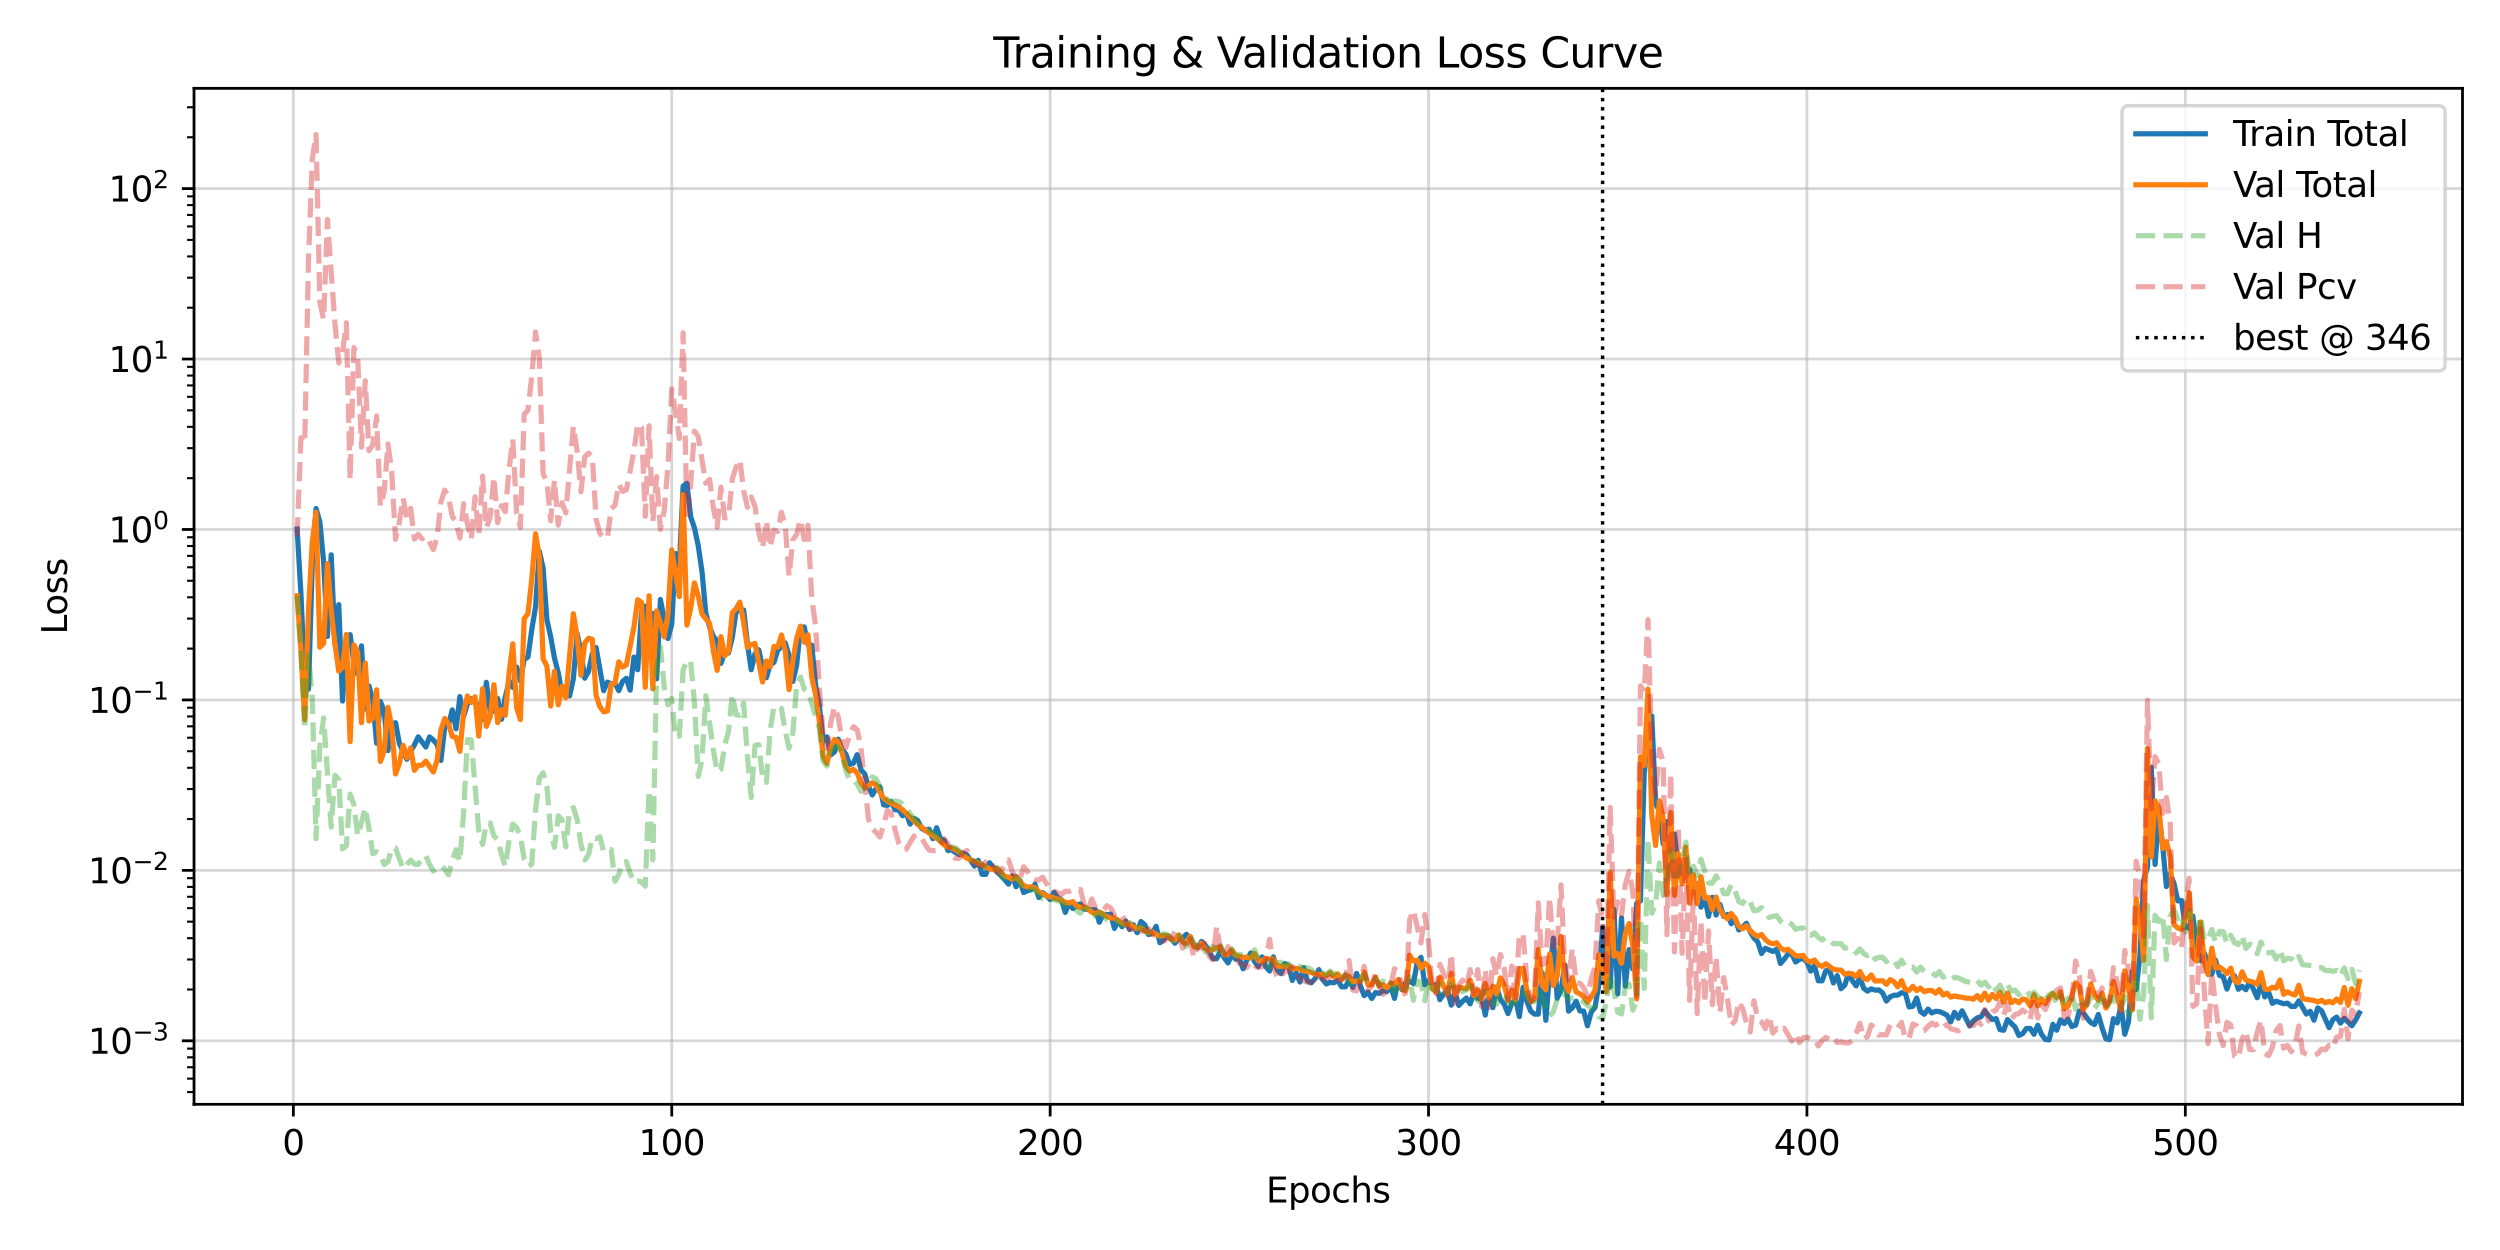 <?xml version="1.0" encoding="utf-8" standalone="no"?>
<!DOCTYPE svg PUBLIC "-//W3C//DTD SVG 1.1//EN"
  "http://www.w3.org/Graphics/SVG/1.1/DTD/svg11.dtd">
<svg xmlns:xlink="http://www.w3.org/1999/xlink" width="720pt" height="360pt" viewBox="0 0 720 360" xmlns="http://www.w3.org/2000/svg" version="1.1">
 <defs>
  <style type="text/css">*{stroke-linejoin: round; stroke-linecap: butt}</style>
 </defs>
 <g id="figure_1">
  <g id="patch_1">
   <path d="M 0 360 
L 720 360 
L 720 0 
L 0 0 
z
" style="fill: #ffffff"/>
  </g>
  <g id="axes_1">
   <g id="patch_2">
    <path d="M 55.88 318.04 
L 709.2 318.04 
L 709.2 25.44 
L 55.88 25.44 
z
" style="fill: #ffffff"/>
   </g>
   <g id="matplotlib.axis_1">
    <g id="xtick_1">
     <g id="line2d_1">
      <path d="M 84.487 318.04 
L 84.487 25.44 
" clip-path="url(#pc28dd59863)" style="fill: none; stroke: #b0b0b0; stroke-opacity: 0.5; stroke-width: 0.8; stroke-linecap: square"/>
     </g>
     <g id="line2d_2">
      <defs>
       <path id="me40d42429b" d="M 0 0 
L 0 3.5 
" style="stroke: #000000; stroke-width: 0.8"/>
      </defs>
      <g>
       <use xlink:href="#me40d42429b" x="84.487" y="318.04" style="stroke: #000000; stroke-width: 0.8"/>
      </g>
     </g>
     <g id="text_1">
      <!-- 0 -->
      <g transform="translate(81.306 332.638) scale(0.1 -0.1)">
       <defs>
        <path id="DejaVuSans-30" d="M 2034 4250 
Q 1547 4250 1301 3770 
Q 1056 3291 1056 2328 
Q 1056 1369 1301 889 
Q 1547 409 2034 409 
Q 2525 409 2770 889 
Q 3016 1369 3016 2328 
Q 3016 3291 2770 3770 
Q 2525 4250 2034 4250 
z
M 2034 4750 
Q 2819 4750 3233 4129 
Q 3647 3509 3647 2328 
Q 3647 1150 3233 529 
Q 2819 -91 2034 -91 
Q 1250 -91 836 529 
Q 422 1150 422 2328 
Q 422 3509 836 4129 
Q 1250 4750 2034 4750 
z
" transform="scale(0.016)"/>
       </defs>
       <use xlink:href="#DejaVuSans-30"/>
      </g>
     </g>
    </g>
    <g id="xtick_2">
     <g id="line2d_3">
      <path d="M 193.464 318.04 
L 193.464 25.44 
" clip-path="url(#pc28dd59863)" style="fill: none; stroke: #b0b0b0; stroke-opacity: 0.5; stroke-width: 0.8; stroke-linecap: square"/>
     </g>
     <g id="line2d_4">
      <g>
       <use xlink:href="#me40d42429b" x="193.464" y="318.04" style="stroke: #000000; stroke-width: 0.8"/>
      </g>
     </g>
     <g id="text_2">
      <!-- 100 -->
      <g transform="translate(183.921 332.638) scale(0.1 -0.1)">
       <defs>
        <path id="DejaVuSans-31" d="M 794 531 
L 1825 531 
L 1825 4091 
L 703 3866 
L 703 4441 
L 1819 4666 
L 2450 4666 
L 2450 531 
L 3481 531 
L 3481 0 
L 794 0 
L 794 531 
z
" transform="scale(0.016)"/>
       </defs>
       <use xlink:href="#DejaVuSans-31"/>
       <use xlink:href="#DejaVuSans-30" transform="translate(63.623 0)"/>
       <use xlink:href="#DejaVuSans-30" transform="translate(127.246 0)"/>
      </g>
     </g>
    </g>
    <g id="xtick_3">
     <g id="line2d_5">
      <path d="M 302.442 318.04 
L 302.442 25.44 
" clip-path="url(#pc28dd59863)" style="fill: none; stroke: #b0b0b0; stroke-opacity: 0.5; stroke-width: 0.8; stroke-linecap: square"/>
     </g>
     <g id="line2d_6">
      <g>
       <use xlink:href="#me40d42429b" x="302.442" y="318.04" style="stroke: #000000; stroke-width: 0.8"/>
      </g>
     </g>
     <g id="text_3">
      <!-- 200 -->
      <g transform="translate(292.898 332.638) scale(0.1 -0.1)">
       <defs>
        <path id="DejaVuSans-32" d="M 1228 531 
L 3431 531 
L 3431 0 
L 469 0 
L 469 531 
Q 828 903 1448 1529 
Q 2069 2156 2228 2338 
Q 2531 2678 2651 2914 
Q 2772 3150 2772 3378 
Q 2772 3750 2511 3984 
Q 2250 4219 1831 4219 
Q 1534 4219 1204 4116 
Q 875 4013 500 3803 
L 500 4441 
Q 881 4594 1212 4672 
Q 1544 4750 1819 4750 
Q 2544 4750 2975 4387 
Q 3406 4025 3406 3419 
Q 3406 3131 3298 2873 
Q 3191 2616 2906 2266 
Q 2828 2175 2409 1742 
Q 1991 1309 1228 531 
z
" transform="scale(0.016)"/>
       </defs>
       <use xlink:href="#DejaVuSans-32"/>
       <use xlink:href="#DejaVuSans-30" transform="translate(63.623 0)"/>
       <use xlink:href="#DejaVuSans-30" transform="translate(127.246 0)"/>
      </g>
     </g>
    </g>
    <g id="xtick_4">
     <g id="line2d_7">
      <path d="M 411.419 318.04 
L 411.419 25.44 
" clip-path="url(#pc28dd59863)" style="fill: none; stroke: #b0b0b0; stroke-opacity: 0.5; stroke-width: 0.8; stroke-linecap: square"/>
     </g>
     <g id="line2d_8">
      <g>
       <use xlink:href="#me40d42429b" x="411.419" y="318.04" style="stroke: #000000; stroke-width: 0.8"/>
      </g>
     </g>
     <g id="text_4">
      <!-- 300 -->
      <g transform="translate(401.875 332.638) scale(0.1 -0.1)">
       <defs>
        <path id="DejaVuSans-33" d="M 2597 2516 
Q 3050 2419 3304 2112 
Q 3559 1806 3559 1356 
Q 3559 666 3084 287 
Q 2609 -91 1734 -91 
Q 1441 -91 1130 -33 
Q 819 25 488 141 
L 488 750 
Q 750 597 1062 519 
Q 1375 441 1716 441 
Q 2309 441 2620 675 
Q 2931 909 2931 1356 
Q 2931 1769 2642 2001 
Q 2353 2234 1838 2234 
L 1294 2234 
L 1294 2753 
L 1863 2753 
Q 2328 2753 2575 2939 
Q 2822 3125 2822 3475 
Q 2822 3834 2567 4026 
Q 2313 4219 1838 4219 
Q 1578 4219 1281 4162 
Q 984 4106 628 3988 
L 628 4550 
Q 988 4650 1302 4700 
Q 1616 4750 1894 4750 
Q 2613 4750 3031 4423 
Q 3450 4097 3450 3541 
Q 3450 3153 3228 2886 
Q 3006 2619 2597 2516 
z
" transform="scale(0.016)"/>
       </defs>
       <use xlink:href="#DejaVuSans-33"/>
       <use xlink:href="#DejaVuSans-30" transform="translate(63.623 0)"/>
       <use xlink:href="#DejaVuSans-30" transform="translate(127.246 0)"/>
      </g>
     </g>
    </g>
    <g id="xtick_5">
     <g id="line2d_9">
      <path d="M 520.397 318.04 
L 520.397 25.44 
" clip-path="url(#pc28dd59863)" style="fill: none; stroke: #b0b0b0; stroke-opacity: 0.5; stroke-width: 0.8; stroke-linecap: square"/>
     </g>
     <g id="line2d_10">
      <g>
       <use xlink:href="#me40d42429b" x="520.397" y="318.04" style="stroke: #000000; stroke-width: 0.8"/>
      </g>
     </g>
     <g id="text_5">
      <!-- 400 -->
      <g transform="translate(510.853 332.638) scale(0.1 -0.1)">
       <defs>
        <path id="DejaVuSans-34" d="M 2419 4116 
L 825 1625 
L 2419 1625 
L 2419 4116 
z
M 2253 4666 
L 3047 4666 
L 3047 1625 
L 3713 1625 
L 3713 1100 
L 3047 1100 
L 3047 0 
L 2419 0 
L 2419 1100 
L 313 1100 
L 313 1709 
L 2253 4666 
z
" transform="scale(0.016)"/>
       </defs>
       <use xlink:href="#DejaVuSans-34"/>
       <use xlink:href="#DejaVuSans-30" transform="translate(63.623 0)"/>
       <use xlink:href="#DejaVuSans-30" transform="translate(127.246 0)"/>
      </g>
     </g>
    </g>
    <g id="xtick_6">
     <g id="line2d_11">
      <path d="M 629.374 318.04 
L 629.374 25.44 
" clip-path="url(#pc28dd59863)" style="fill: none; stroke: #b0b0b0; stroke-opacity: 0.5; stroke-width: 0.8; stroke-linecap: square"/>
     </g>
     <g id="line2d_12">
      <g>
       <use xlink:href="#me40d42429b" x="629.374" y="318.04" style="stroke: #000000; stroke-width: 0.8"/>
      </g>
     </g>
     <g id="text_6">
      <!-- 500 -->
      <g transform="translate(619.83 332.638) scale(0.1 -0.1)">
       <defs>
        <path id="DejaVuSans-35" d="M 691 4666 
L 3169 4666 
L 3169 4134 
L 1269 4134 
L 1269 2991 
Q 1406 3038 1543 3061 
Q 1681 3084 1819 3084 
Q 2600 3084 3056 2656 
Q 3513 2228 3513 1497 
Q 3513 744 3044 326 
Q 2575 -91 1722 -91 
Q 1428 -91 1123 -41 
Q 819 9 494 109 
L 494 744 
Q 775 591 1075 516 
Q 1375 441 1709 441 
Q 2250 441 2565 725 
Q 2881 1009 2881 1497 
Q 2881 1984 2565 2268 
Q 2250 2553 1709 2553 
Q 1456 2553 1204 2497 
Q 953 2441 691 2322 
L 691 4666 
z
" transform="scale(0.016)"/>
       </defs>
       <use xlink:href="#DejaVuSans-35"/>
       <use xlink:href="#DejaVuSans-30" transform="translate(63.623 0)"/>
       <use xlink:href="#DejaVuSans-30" transform="translate(127.246 0)"/>
      </g>
     </g>
    </g>
    <g id="text_7">
     <!-- Epochs -->
     <g transform="translate(364.625 346.317) scale(0.1 -0.1)">
      <defs>
       <path id="DejaVuSans-45" d="M 628 4666 
L 3578 4666 
L 3578 4134 
L 1259 4134 
L 1259 2753 
L 3481 2753 
L 3481 2222 
L 1259 2222 
L 1259 531 
L 3634 531 
L 3634 0 
L 628 0 
L 628 4666 
z
" transform="scale(0.016)"/>
       <path id="DejaVuSans-70" d="M 1159 525 
L 1159 -1331 
L 581 -1331 
L 581 3500 
L 1159 3500 
L 1159 2969 
Q 1341 3281 1617 3432 
Q 1894 3584 2278 3584 
Q 2916 3584 3314 3078 
Q 3713 2572 3713 1747 
Q 3713 922 3314 415 
Q 2916 -91 2278 -91 
Q 1894 -91 1617 61 
Q 1341 213 1159 525 
z
M 3116 1747 
Q 3116 2381 2855 2742 
Q 2594 3103 2138 3103 
Q 1681 3103 1420 2742 
Q 1159 2381 1159 1747 
Q 1159 1113 1420 752 
Q 1681 391 2138 391 
Q 2594 391 2855 752 
Q 3116 1113 3116 1747 
z
" transform="scale(0.016)"/>
       <path id="DejaVuSans-6f" d="M 1959 3097 
Q 1497 3097 1228 2736 
Q 959 2375 959 1747 
Q 959 1119 1226 758 
Q 1494 397 1959 397 
Q 2419 397 2687 759 
Q 2956 1122 2956 1747 
Q 2956 2369 2687 2733 
Q 2419 3097 1959 3097 
z
M 1959 3584 
Q 2709 3584 3137 3096 
Q 3566 2609 3566 1747 
Q 3566 888 3137 398 
Q 2709 -91 1959 -91 
Q 1206 -91 779 398 
Q 353 888 353 1747 
Q 353 2609 779 3096 
Q 1206 3584 1959 3584 
z
" transform="scale(0.016)"/>
       <path id="DejaVuSans-63" d="M 3122 3366 
L 3122 2828 
Q 2878 2963 2633 3030 
Q 2388 3097 2138 3097 
Q 1578 3097 1268 2742 
Q 959 2388 959 1747 
Q 959 1106 1268 751 
Q 1578 397 2138 397 
Q 2388 397 2633 464 
Q 2878 531 3122 666 
L 3122 134 
Q 2881 22 2623 -34 
Q 2366 -91 2075 -91 
Q 1284 -91 818 406 
Q 353 903 353 1747 
Q 353 2603 823 3093 
Q 1294 3584 2113 3584 
Q 2378 3584 2631 3529 
Q 2884 3475 3122 3366 
z
" transform="scale(0.016)"/>
       <path id="DejaVuSans-68" d="M 3513 2113 
L 3513 0 
L 2938 0 
L 2938 2094 
Q 2938 2591 2744 2837 
Q 2550 3084 2163 3084 
Q 1697 3084 1428 2787 
Q 1159 2491 1159 1978 
L 1159 0 
L 581 0 
L 581 4863 
L 1159 4863 
L 1159 2956 
Q 1366 3272 1645 3428 
Q 1925 3584 2291 3584 
Q 2894 3584 3203 3211 
Q 3513 2838 3513 2113 
z
" transform="scale(0.016)"/>
       <path id="DejaVuSans-73" d="M 2834 3397 
L 2834 2853 
Q 2591 2978 2328 3040 
Q 2066 3103 1784 3103 
Q 1356 3103 1142 2972 
Q 928 2841 928 2578 
Q 928 2378 1081 2264 
Q 1234 2150 1697 2047 
L 1894 2003 
Q 2506 1872 2764 1633 
Q 3022 1394 3022 966 
Q 3022 478 2636 193 
Q 2250 -91 1575 -91 
Q 1294 -91 989 -36 
Q 684 19 347 128 
L 347 722 
Q 666 556 975 473 
Q 1284 391 1588 391 
Q 1994 391 2212 530 
Q 2431 669 2431 922 
Q 2431 1156 2273 1281 
Q 2116 1406 1581 1522 
L 1381 1569 
Q 847 1681 609 1914 
Q 372 2147 372 2553 
Q 372 3047 722 3315 
Q 1072 3584 1716 3584 
Q 2034 3584 2315 3537 
Q 2597 3491 2834 3397 
z
" transform="scale(0.016)"/>
      </defs>
      <use xlink:href="#DejaVuSans-45"/>
      <use xlink:href="#DejaVuSans-70" transform="translate(63.184 0)"/>
      <use xlink:href="#DejaVuSans-6f" transform="translate(126.66 0)"/>
      <use xlink:href="#DejaVuSans-63" transform="translate(187.842 0)"/>
      <use xlink:href="#DejaVuSans-68" transform="translate(242.822 0)"/>
      <use xlink:href="#DejaVuSans-73" transform="translate(306.201 0)"/>
     </g>
    </g>
   </g>
   <g id="matplotlib.axis_2">
    <g id="ytick_1">
     <g id="line2d_13">
      <path d="M 55.88 299.753 
L 709.2 299.753 
" clip-path="url(#pc28dd59863)" style="fill: none; stroke: #b0b0b0; stroke-opacity: 0.5; stroke-width: 0.8; stroke-linecap: square"/>
     </g>
     <g id="line2d_14">
      <defs>
       <path id="m1c95dfff69" d="M 0 0 
L -3.5 0 
" style="stroke: #000000; stroke-width: 0.8"/>
      </defs>
      <g>
       <use xlink:href="#m1c95dfff69" x="55.88" y="299.753" style="stroke: #000000; stroke-width: 0.8"/>
      </g>
     </g>
     <g id="text_8">
      <!-- $\mathdefault{10^{-3}}$ -->
      <g transform="translate(25.38 303.552) scale(0.1 -0.1)">
       <defs>
        <path id="DejaVuSans-2212" d="M 678 2272 
L 4684 2272 
L 4684 1741 
L 678 1741 
L 678 2272 
z
" transform="scale(0.016)"/>
       </defs>
       <use xlink:href="#DejaVuSans-31" transform="translate(0 0.766)"/>
       <use xlink:href="#DejaVuSans-30" transform="translate(63.623 0.766)"/>
       <use xlink:href="#DejaVuSans-2212" transform="translate(128.203 39.047) scale(0.7)"/>
       <use xlink:href="#DejaVuSans-33" transform="translate(186.855 39.047) scale(0.7)"/>
      </g>
     </g>
    </g>
    <g id="ytick_2">
     <g id="line2d_15">
      <path d="M 55.88 250.665 
L 709.2 250.665 
" clip-path="url(#pc28dd59863)" style="fill: none; stroke: #b0b0b0; stroke-opacity: 0.5; stroke-width: 0.8; stroke-linecap: square"/>
     </g>
     <g id="line2d_16">
      <g>
       <use xlink:href="#m1c95dfff69" x="55.88" y="250.665" style="stroke: #000000; stroke-width: 0.8"/>
      </g>
     </g>
     <g id="text_9">
      <!-- $\mathdefault{10^{-2}}$ -->
      <g transform="translate(25.38 254.464) scale(0.1 -0.1)">
       <use xlink:href="#DejaVuSans-31" transform="translate(0 0.766)"/>
       <use xlink:href="#DejaVuSans-30" transform="translate(63.623 0.766)"/>
       <use xlink:href="#DejaVuSans-2212" transform="translate(128.203 39.047) scale(0.7)"/>
       <use xlink:href="#DejaVuSans-32" transform="translate(186.855 39.047) scale(0.7)"/>
      </g>
     </g>
    </g>
    <g id="ytick_3">
     <g id="line2d_17">
      <path d="M 55.88 201.577 
L 709.2 201.577 
" clip-path="url(#pc28dd59863)" style="fill: none; stroke: #b0b0b0; stroke-opacity: 0.5; stroke-width: 0.8; stroke-linecap: square"/>
     </g>
     <g id="line2d_18">
      <g>
       <use xlink:href="#m1c95dfff69" x="55.88" y="201.577" style="stroke: #000000; stroke-width: 0.8"/>
      </g>
     </g>
     <g id="text_10">
      <!-- $\mathdefault{10^{-1}}$ -->
      <g transform="translate(25.38 205.376) scale(0.1 -0.1)">
       <use xlink:href="#DejaVuSans-31" transform="translate(0 0.684)"/>
       <use xlink:href="#DejaVuSans-30" transform="translate(63.623 0.684)"/>
       <use xlink:href="#DejaVuSans-2212" transform="translate(128.203 38.966) scale(0.7)"/>
       <use xlink:href="#DejaVuSans-31" transform="translate(186.855 38.966) scale(0.7)"/>
      </g>
     </g>
    </g>
    <g id="ytick_4">
     <g id="line2d_19">
      <path d="M 55.88 152.488 
L 709.2 152.488 
" clip-path="url(#pc28dd59863)" style="fill: none; stroke: #b0b0b0; stroke-opacity: 0.5; stroke-width: 0.8; stroke-linecap: square"/>
     </g>
     <g id="line2d_20">
      <g>
       <use xlink:href="#m1c95dfff69" x="55.88" y="152.488" style="stroke: #000000; stroke-width: 0.8"/>
      </g>
     </g>
     <g id="text_11">
      <!-- $\mathdefault{10^{0}}$ -->
      <g transform="translate(31.28 156.288) scale(0.1 -0.1)">
       <use xlink:href="#DejaVuSans-31" transform="translate(0 0.766)"/>
       <use xlink:href="#DejaVuSans-30" transform="translate(63.623 0.766)"/>
       <use xlink:href="#DejaVuSans-30" transform="translate(128.203 39.047) scale(0.7)"/>
      </g>
     </g>
    </g>
    <g id="ytick_5">
     <g id="line2d_21">
      <path d="M 55.88 103.4 
L 709.2 103.4 
" clip-path="url(#pc28dd59863)" style="fill: none; stroke: #b0b0b0; stroke-opacity: 0.5; stroke-width: 0.8; stroke-linecap: square"/>
     </g>
     <g id="line2d_22">
      <g>
       <use xlink:href="#m1c95dfff69" x="55.88" y="103.4" style="stroke: #000000; stroke-width: 0.8"/>
      </g>
     </g>
     <g id="text_12">
      <!-- $\mathdefault{10^{1}}$ -->
      <g transform="translate(31.28 107.2) scale(0.1 -0.1)">
       <use xlink:href="#DejaVuSans-31" transform="translate(0 0.684)"/>
       <use xlink:href="#DejaVuSans-30" transform="translate(63.623 0.684)"/>
       <use xlink:href="#DejaVuSans-31" transform="translate(128.203 38.966) scale(0.7)"/>
      </g>
     </g>
    </g>
    <g id="ytick_6">
     <g id="line2d_23">
      <path d="M 55.88 54.312 
L 709.2 54.312 
" clip-path="url(#pc28dd59863)" style="fill: none; stroke: #b0b0b0; stroke-opacity: 0.5; stroke-width: 0.8; stroke-linecap: square"/>
     </g>
     <g id="line2d_24">
      <g>
       <use xlink:href="#m1c95dfff69" x="55.88" y="54.312" style="stroke: #000000; stroke-width: 0.8"/>
      </g>
     </g>
     <g id="text_13">
      <!-- $\mathdefault{10^{2}}$ -->
      <g transform="translate(31.28 58.111) scale(0.1 -0.1)">
       <use xlink:href="#DejaVuSans-31" transform="translate(0 0.766)"/>
       <use xlink:href="#DejaVuSans-30" transform="translate(63.623 0.766)"/>
       <use xlink:href="#DejaVuSans-32" transform="translate(128.203 39.047) scale(0.7)"/>
      </g>
     </g>
    </g>
    <g id="ytick_7">
     <g id="line2d_25">
      <defs>
       <path id="m3becfbf0b6" d="M 0 0 
L -2 0 
" style="stroke: #000000; stroke-width: 0.6"/>
      </defs>
      <g>
       <use xlink:href="#m3becfbf0b6" x="55.88" y="314.53" style="stroke: #000000; stroke-width: 0.6"/>
      </g>
     </g>
    </g>
    <g id="ytick_8">
     <g id="line2d_26">
      <g>
       <use xlink:href="#m3becfbf0b6" x="55.88" y="310.643" style="stroke: #000000; stroke-width: 0.6"/>
      </g>
     </g>
    </g>
    <g id="ytick_9">
     <g id="line2d_27">
      <g>
       <use xlink:href="#m3becfbf0b6" x="55.88" y="307.357" style="stroke: #000000; stroke-width: 0.6"/>
      </g>
     </g>
    </g>
    <g id="ytick_10">
     <g id="line2d_28">
      <g>
       <use xlink:href="#m3becfbf0b6" x="55.88" y="304.51" style="stroke: #000000; stroke-width: 0.6"/>
      </g>
     </g>
    </g>
    <g id="ytick_11">
     <g id="line2d_29">
      <g>
       <use xlink:href="#m3becfbf0b6" x="55.88" y="301.999" style="stroke: #000000; stroke-width: 0.6"/>
      </g>
     </g>
    </g>
    <g id="ytick_12">
     <g id="line2d_30">
      <g>
       <use xlink:href="#m3becfbf0b6" x="55.88" y="284.976" style="stroke: #000000; stroke-width: 0.6"/>
      </g>
     </g>
    </g>
    <g id="ytick_13">
     <g id="line2d_31">
      <g>
       <use xlink:href="#m3becfbf0b6" x="55.88" y="276.332" style="stroke: #000000; stroke-width: 0.6"/>
      </g>
     </g>
    </g>
    <g id="ytick_14">
     <g id="line2d_32">
      <g>
       <use xlink:href="#m3becfbf0b6" x="55.88" y="270.199" style="stroke: #000000; stroke-width: 0.6"/>
      </g>
     </g>
    </g>
    <g id="ytick_15">
     <g id="line2d_33">
      <g>
       <use xlink:href="#m3becfbf0b6" x="55.88" y="265.442" style="stroke: #000000; stroke-width: 0.6"/>
      </g>
     </g>
    </g>
    <g id="ytick_16">
     <g id="line2d_34">
      <g>
       <use xlink:href="#m3becfbf0b6" x="55.88" y="261.555" style="stroke: #000000; stroke-width: 0.6"/>
      </g>
     </g>
    </g>
    <g id="ytick_17">
     <g id="line2d_35">
      <g>
       <use xlink:href="#m3becfbf0b6" x="55.88" y="258.269" style="stroke: #000000; stroke-width: 0.6"/>
      </g>
     </g>
    </g>
    <g id="ytick_18">
     <g id="line2d_36">
      <g>
       <use xlink:href="#m3becfbf0b6" x="55.88" y="255.422" style="stroke: #000000; stroke-width: 0.6"/>
      </g>
     </g>
    </g>
    <g id="ytick_19">
     <g id="line2d_37">
      <g>
       <use xlink:href="#m3becfbf0b6" x="55.88" y="252.911" style="stroke: #000000; stroke-width: 0.6"/>
      </g>
     </g>
    </g>
    <g id="ytick_20">
     <g id="line2d_38">
      <g>
       <use xlink:href="#m3becfbf0b6" x="55.88" y="235.888" style="stroke: #000000; stroke-width: 0.6"/>
      </g>
     </g>
    </g>
    <g id="ytick_21">
     <g id="line2d_39">
      <g>
       <use xlink:href="#m3becfbf0b6" x="55.88" y="227.244" style="stroke: #000000; stroke-width: 0.6"/>
      </g>
     </g>
    </g>
    <g id="ytick_22">
     <g id="line2d_40">
      <g>
       <use xlink:href="#m3becfbf0b6" x="55.88" y="221.111" style="stroke: #000000; stroke-width: 0.6"/>
      </g>
     </g>
    </g>
    <g id="ytick_23">
     <g id="line2d_41">
      <g>
       <use xlink:href="#m3becfbf0b6" x="55.88" y="216.354" style="stroke: #000000; stroke-width: 0.6"/>
      </g>
     </g>
    </g>
    <g id="ytick_24">
     <g id="line2d_42">
      <g>
       <use xlink:href="#m3becfbf0b6" x="55.88" y="212.467" style="stroke: #000000; stroke-width: 0.6"/>
      </g>
     </g>
    </g>
    <g id="ytick_25">
     <g id="line2d_43">
      <g>
       <use xlink:href="#m3becfbf0b6" x="55.88" y="209.181" style="stroke: #000000; stroke-width: 0.6"/>
      </g>
     </g>
    </g>
    <g id="ytick_26">
     <g id="line2d_44">
      <g>
       <use xlink:href="#m3becfbf0b6" x="55.88" y="206.334" style="stroke: #000000; stroke-width: 0.6"/>
      </g>
     </g>
    </g>
    <g id="ytick_27">
     <g id="line2d_45">
      <g>
       <use xlink:href="#m3becfbf0b6" x="55.88" y="203.823" style="stroke: #000000; stroke-width: 0.6"/>
      </g>
     </g>
    </g>
    <g id="ytick_28">
     <g id="line2d_46">
      <g>
       <use xlink:href="#m3becfbf0b6" x="55.88" y="186.8" style="stroke: #000000; stroke-width: 0.6"/>
      </g>
     </g>
    </g>
    <g id="ytick_29">
     <g id="line2d_47">
      <g>
       <use xlink:href="#m3becfbf0b6" x="55.88" y="178.156" style="stroke: #000000; stroke-width: 0.6"/>
      </g>
     </g>
    </g>
    <g id="ytick_30">
     <g id="line2d_48">
      <g>
       <use xlink:href="#m3becfbf0b6" x="55.88" y="172.023" style="stroke: #000000; stroke-width: 0.6"/>
      </g>
     </g>
    </g>
    <g id="ytick_31">
     <g id="line2d_49">
      <g>
       <use xlink:href="#m3becfbf0b6" x="55.88" y="167.266" style="stroke: #000000; stroke-width: 0.6"/>
      </g>
     </g>
    </g>
    <g id="ytick_32">
     <g id="line2d_50">
      <g>
       <use xlink:href="#m3becfbf0b6" x="55.88" y="163.379" style="stroke: #000000; stroke-width: 0.6"/>
      </g>
     </g>
    </g>
    <g id="ytick_33">
     <g id="line2d_51">
      <g>
       <use xlink:href="#m3becfbf0b6" x="55.88" y="160.092" style="stroke: #000000; stroke-width: 0.6"/>
      </g>
     </g>
    </g>
    <g id="ytick_34">
     <g id="line2d_52">
      <g>
       <use xlink:href="#m3becfbf0b6" x="55.88" y="157.246" style="stroke: #000000; stroke-width: 0.6"/>
      </g>
     </g>
    </g>
    <g id="ytick_35">
     <g id="line2d_53">
      <g>
       <use xlink:href="#m3becfbf0b6" x="55.88" y="154.735" style="stroke: #000000; stroke-width: 0.6"/>
      </g>
     </g>
    </g>
    <g id="ytick_36">
     <g id="line2d_54">
      <g>
       <use xlink:href="#m3becfbf0b6" x="55.88" y="137.711" style="stroke: #000000; stroke-width: 0.6"/>
      </g>
     </g>
    </g>
    <g id="ytick_37">
     <g id="line2d_55">
      <g>
       <use xlink:href="#m3becfbf0b6" x="55.88" y="129.067" style="stroke: #000000; stroke-width: 0.6"/>
      </g>
     </g>
    </g>
    <g id="ytick_38">
     <g id="line2d_56">
      <g>
       <use xlink:href="#m3becfbf0b6" x="55.88" y="122.934" style="stroke: #000000; stroke-width: 0.6"/>
      </g>
     </g>
    </g>
    <g id="ytick_39">
     <g id="line2d_57">
      <g>
       <use xlink:href="#m3becfbf0b6" x="55.88" y="118.177" style="stroke: #000000; stroke-width: 0.6"/>
      </g>
     </g>
    </g>
    <g id="ytick_40">
     <g id="line2d_58">
      <g>
       <use xlink:href="#m3becfbf0b6" x="55.88" y="114.29" style="stroke: #000000; stroke-width: 0.6"/>
      </g>
     </g>
    </g>
    <g id="ytick_41">
     <g id="line2d_59">
      <g>
       <use xlink:href="#m3becfbf0b6" x="55.88" y="111.004" style="stroke: #000000; stroke-width: 0.6"/>
      </g>
     </g>
    </g>
    <g id="ytick_42">
     <g id="line2d_60">
      <g>
       <use xlink:href="#m3becfbf0b6" x="55.88" y="108.157" style="stroke: #000000; stroke-width: 0.6"/>
      </g>
     </g>
    </g>
    <g id="ytick_43">
     <g id="line2d_61">
      <g>
       <use xlink:href="#m3becfbf0b6" x="55.88" y="105.646" style="stroke: #000000; stroke-width: 0.6"/>
      </g>
     </g>
    </g>
    <g id="ytick_44">
     <g id="line2d_62">
      <g>
       <use xlink:href="#m3becfbf0b6" x="55.88" y="88.623" style="stroke: #000000; stroke-width: 0.6"/>
      </g>
     </g>
    </g>
    <g id="ytick_45">
     <g id="line2d_63">
      <g>
       <use xlink:href="#m3becfbf0b6" x="55.88" y="79.979" style="stroke: #000000; stroke-width: 0.6"/>
      </g>
     </g>
    </g>
    <g id="ytick_46">
     <g id="line2d_64">
      <g>
       <use xlink:href="#m3becfbf0b6" x="55.88" y="73.846" style="stroke: #000000; stroke-width: 0.6"/>
      </g>
     </g>
    </g>
    <g id="ytick_47">
     <g id="line2d_65">
      <g>
       <use xlink:href="#m3becfbf0b6" x="55.88" y="69.089" style="stroke: #000000; stroke-width: 0.6"/>
      </g>
     </g>
    </g>
    <g id="ytick_48">
     <g id="line2d_66">
      <g>
       <use xlink:href="#m3becfbf0b6" x="55.88" y="65.202" style="stroke: #000000; stroke-width: 0.6"/>
      </g>
     </g>
    </g>
    <g id="ytick_49">
     <g id="line2d_67">
      <g>
       <use xlink:href="#m3becfbf0b6" x="55.88" y="61.916" style="stroke: #000000; stroke-width: 0.6"/>
      </g>
     </g>
    </g>
    <g id="ytick_50">
     <g id="line2d_68">
      <g>
       <use xlink:href="#m3becfbf0b6" x="55.88" y="59.069" style="stroke: #000000; stroke-width: 0.6"/>
      </g>
     </g>
    </g>
    <g id="ytick_51">
     <g id="line2d_69">
      <g>
       <use xlink:href="#m3becfbf0b6" x="55.88" y="56.558" style="stroke: #000000; stroke-width: 0.6"/>
      </g>
     </g>
    </g>
    <g id="ytick_52">
     <g id="line2d_70">
      <g>
       <use xlink:href="#m3becfbf0b6" x="55.88" y="39.535" style="stroke: #000000; stroke-width: 0.6"/>
      </g>
     </g>
    </g>
    <g id="ytick_53">
     <g id="line2d_71">
      <g>
       <use xlink:href="#m3becfbf0b6" x="55.88" y="30.891" style="stroke: #000000; stroke-width: 0.6"/>
      </g>
     </g>
    </g>
    <g id="text_14">
     <!-- Loss -->
     <g transform="translate(19.301 182.707) rotate(-90) scale(0.1 -0.1)">
      <defs>
       <path id="DejaVuSans-4c" d="M 628 4666 
L 1259 4666 
L 1259 531 
L 3531 531 
L 3531 0 
L 628 0 
L 628 4666 
z
" transform="scale(0.016)"/>
      </defs>
      <use xlink:href="#DejaVuSans-4c"/>
      <use xlink:href="#DejaVuSans-6f" transform="translate(53.963 0)"/>
      <use xlink:href="#DejaVuSans-73" transform="translate(115.145 0)"/>
      <use xlink:href="#DejaVuSans-73" transform="translate(167.244 0)"/>
     </g>
    </g>
   </g>
   <g id="line2d_72">
    <path d="M 85.577 152.366 
L 86.666 170.977 
L 87.756 195.401 
L 88.846 198.44 
L 89.936 162.513 
L 91.026 146.466 
L 92.115 150.284 
L 93.205 161.85 
L 94.295 183.304 
L 95.385 159.789 
L 96.474 185.424 
L 97.564 174.143 
L 98.654 201.895 
L 99.744 184.068 
L 100.834 182.77 
L 101.923 191.009 
L 103.013 194.158 
L 104.103 186.003 
L 105.193 204.207 
L 106.282 197.577 
L 107.372 201.786 
L 108.462 214.05 
L 109.552 202.028 
L 110.642 204.83 
L 111.731 216.167 
L 112.821 208.522 
L 113.911 208.147 
L 115.001 214.054 
L 116.09 216.59 
L 117.18 218.669 
L 118.27 216.376 
L 119.36 214.529 
L 120.449 212.21 
L 122.629 215.129 
L 123.719 212.225 
L 124.809 213.15 
L 125.898 214.385 
L 126.988 219.009 
L 128.078 209.453 
L 129.168 208.701 
L 130.257 204.454 
L 131.347 209.89 
L 132.437 200.627 
L 133.527 206.23 
L 134.617 202.768 
L 135.706 201.239 
L 136.796 202.026 
L 137.886 203.357 
L 138.976 207.223 
L 140.065 196.515 
L 141.155 204.705 
L 142.245 204.826 
L 143.335 201.185 
L 144.425 207.157 
L 145.514 200.74 
L 146.604 196.31 
L 147.694 197.98 
L 148.784 192.126 
L 149.873 196.127 
L 150.963 189.885 
L 152.053 189.207 
L 153.143 181.379 
L 154.232 174.815 
L 155.322 158.773 
L 156.412 163.605 
L 157.502 178.538 
L 158.592 183.357 
L 159.681 189.479 
L 160.771 193.742 
L 161.861 199.646 
L 162.951 198.633 
L 164.04 200.417 
L 165.13 195.489 
L 166.22 182.493 
L 167.31 187.705 
L 168.4 195.313 
L 169.489 193.4 
L 170.579 188.288 
L 171.669 186.479 
L 173.848 198.91 
L 174.938 196.441 
L 176.028 196.945 
L 177.118 196.75 
L 178.208 198.914 
L 179.297 196.246 
L 180.387 195.349 
L 181.477 198.766 
L 182.567 189.241 
L 183.656 192.88 
L 184.746 176.347 
L 185.836 174.575 
L 186.926 188.525 
L 188.015 176.698 
L 189.105 195.491 
L 190.195 172.668 
L 192.375 183.899 
L 193.464 179.757 
L 194.554 159.432 
L 195.644 162.899 
L 196.734 140.026 
L 197.823 139.186 
L 198.913 148.835 
L 200.003 152.067 
L 201.093 157.162 
L 202.183 164.664 
L 203.272 176.65 
L 204.362 180.554 
L 205.452 183.327 
L 206.542 184.515 
L 207.631 191.041 
L 208.721 188.006 
L 209.811 188.06 
L 210.901 183.548 
L 211.991 176.141 
L 213.08 175.72 
L 214.17 175.685 
L 215.26 185.414 
L 216.35 192.871 
L 217.439 188.262 
L 218.529 187.148 
L 219.619 192.245 
L 220.709 195.175 
L 221.798 191.493 
L 222.888 190.769 
L 223.978 187.296 
L 226.158 185.172 
L 227.247 188.872 
L 228.337 196.24 
L 229.427 191.551 
L 230.517 180.915 
L 231.606 180.547 
L 232.696 185.589 
L 233.786 185.791 
L 234.876 197.205 
L 235.966 203.09 
L 237.055 213.513 
L 238.145 212.214 
L 239.235 217.433 
L 240.325 216.54 
L 241.414 212.883 
L 242.504 215.904 
L 243.594 217.132 
L 244.684 220.16 
L 245.774 219.811 
L 246.863 217.35 
L 247.953 221.708 
L 249.043 222.902 
L 250.133 226.515 
L 251.222 228.933 
L 252.312 227.102 
L 253.402 226.629 
L 254.492 231.8 
L 255.581 231.948 
L 256.671 230.906 
L 257.761 233.204 
L 258.851 233.238 
L 259.941 234.931 
L 261.03 234.292 
L 262.12 237.348 
L 263.21 235.673 
L 264.3 236.317 
L 265.389 238.542 
L 266.479 239.182 
L 267.569 238.803 
L 268.659 241.538 
L 269.749 238.387 
L 270.838 241.527 
L 271.928 242.025 
L 273.018 244.973 
L 274.108 244.703 
L 275.197 245.555 
L 276.287 246.132 
L 277.377 245.688 
L 278.467 246.205 
L 280.646 249.434 
L 281.736 247.77 
L 282.826 251.804 
L 283.916 251.835 
L 285.005 248.47 
L 286.095 249.947 
L 289.364 253.34 
L 290.454 254.632 
L 291.544 252.242 
L 292.634 255.37 
L 293.724 253.488 
L 294.813 257.046 
L 295.903 256.511 
L 296.993 256.245 
L 298.083 254.666 
L 299.172 258.482 
L 300.262 257.095 
L 301.352 257.93 
L 302.442 259.06 
L 303.532 256.972 
L 304.621 258.537 
L 305.711 259.109 
L 306.801 262.775 
L 307.891 260.104 
L 308.98 261.666 
L 310.07 260.663 
L 311.16 260.324 
L 312.25 261.79 
L 313.34 261.949 
L 315.519 262.042 
L 316.609 265.617 
L 317.699 263.26 
L 318.788 263.402 
L 319.878 263.302 
L 320.968 267.384 
L 322.058 265.065 
L 323.147 266.903 
L 324.237 265.262 
L 325.327 267.694 
L 326.417 266.321 
L 327.507 268.613 
L 328.596 265.41 
L 329.686 266.322 
L 330.776 269.145 
L 331.866 268.825 
L 332.955 266.78 
L 334.045 271.505 
L 335.135 270.627 
L 336.225 269.407 
L 337.315 270.288 
L 338.404 271.649 
L 339.494 270.18 
L 340.584 270.163 
L 341.674 269.093 
L 342.763 270.249 
L 343.853 272.141 
L 344.943 272.927 
L 346.033 271.136 
L 347.123 272.211 
L 348.212 273.855 
L 349.302 276.045 
L 350.392 276.117 
L 351.482 274.011 
L 352.571 275.81 
L 353.661 277.327 
L 354.751 274.989 
L 355.841 276.252 
L 356.93 276.007 
L 358.02 279.007 
L 359.11 276.439 
L 360.2 274.458 
L 361.29 276.881 
L 362.379 278.376 
L 363.469 275.584 
L 364.559 278.424 
L 365.649 279.649 
L 366.738 275.572 
L 367.828 279.332 
L 368.918 280.412 
L 370.008 277.518 
L 371.098 278.124 
L 372.187 282.375 
L 373.277 280.095 
L 374.367 282.817 
L 375.457 278.691 
L 376.546 282.513 
L 377.636 283.069 
L 378.726 281.832 
L 379.816 279.264 
L 380.906 282.109 
L 381.995 283.369 
L 383.085 282.922 
L 384.175 283.034 
L 385.265 282.224 
L 386.354 284.197 
L 387.444 284.232 
L 388.534 282.382 
L 389.624 284.365 
L 390.713 280.356 
L 391.803 283.993 
L 392.893 286.74 
L 393.983 285.741 
L 395.073 287.563 
L 396.162 285.854 
L 397.252 286.109 
L 398.342 285.32 
L 399.432 285.562 
L 400.521 284.035 
L 401.611 287.537 
L 402.701 282.234 
L 403.791 284.972 
L 404.881 282.909 
L 405.97 282.609 
L 407.06 283.251 
L 408.15 277.167 
L 409.24 275.715 
L 410.329 283.615 
L 411.419 282.364 
L 412.509 283.493 
L 413.599 283.658 
L 414.689 287.898 
L 415.778 286.235 
L 416.868 285.172 
L 417.958 289.481 
L 419.048 285.76 
L 420.137 289.565 
L 421.227 288.375 
L 422.317 287.447 
L 423.407 289.111 
L 424.496 285.785 
L 425.586 287.554 
L 426.676 287.156 
L 427.766 292.343 
L 428.856 285.684 
L 429.945 290.208 
L 431.035 284.312 
L 432.125 287.84 
L 433.215 289.221 
L 434.304 291.915 
L 435.394 288.94 
L 436.484 287.728 
L 437.574 292.782 
L 438.664 284.309 
L 439.753 288.408 
L 440.843 291.213 
L 441.933 292.073 
L 443.023 292.069 
L 444.112 280.132 
L 445.202 293.849 
L 446.292 279.995 
L 447.382 270.216 
L 448.472 287.49 
L 449.561 285.279 
L 450.651 277.97 
L 451.741 291.207 
L 452.831 290.239 
L 453.92 288.353 
L 455.01 291.153 
L 456.1 291.192 
L 457.19 295.425 
L 458.279 291.462 
L 459.369 290.118 
L 460.459 283.594 
L 461.549 266.965 
L 462.639 284.654 
L 463.728 284.217 
L 464.818 261.922 
L 465.908 286.25 
L 466.998 264.388 
L 468.087 284.014 
L 469.177 273.48 
L 470.267 279.064 
L 471.357 260.191 
L 472.447 259.451 
L 473.536 222.722 
L 474.626 212.123 
L 475.716 206.201 
L 476.806 231.433 
L 477.895 233.575 
L 478.985 243.061 
L 480.075 236.607 
L 481.165 248.674 
L 482.255 240.184 
L 483.344 250.601 
L 484.434 248.513 
L 485.524 251.724 
L 486.614 250.469 
L 487.703 256.57 
L 488.793 254.565 
L 489.883 261.252 
L 490.973 258.474 
L 492.062 263.914 
L 493.152 258.418 
L 494.242 263.523 
L 495.332 260.441 
L 496.422 263.964 
L 497.511 263.344 
L 498.601 266.04 
L 499.691 264.534 
L 500.781 267.839 
L 501.87 267.048 
L 502.96 265.899 
L 504.05 268.323 
L 505.14 270.164 
L 506.23 271.263 
L 507.319 274.607 
L 508.409 273.098 
L 510.589 274.03 
L 511.678 273.347 
L 512.768 277.488 
L 513.858 276.247 
L 514.948 274.758 
L 516.038 274.751 
L 517.127 277.06 
L 518.217 276.318 
L 519.307 276.037 
L 520.397 277.075 
L 521.486 279.675 
L 522.576 278.133 
L 523.666 282.449 
L 524.756 282.489 
L 525.845 279.558 
L 526.935 279.552 
L 528.025 283.081 
L 529.115 280.984 
L 530.205 284.736 
L 531.294 283.745 
L 532.384 280.301 
L 533.474 282.443 
L 534.564 283.935 
L 535.653 281.479 
L 536.743 284.628 
L 537.833 285.439 
L 538.923 284.786 
L 540.013 285.163 
L 541.102 285.098 
L 542.192 285.946 
L 543.282 288.291 
L 544.372 287.086 
L 545.461 286.619 
L 546.551 286.598 
L 547.641 285.893 
L 548.731 286.043 
L 549.821 290.008 
L 550.91 289.798 
L 552 287.441 
L 553.09 291.314 
L 554.18 292.103 
L 555.269 290.618 
L 556.359 291.727 
L 557.449 291.243 
L 558.539 291.335 
L 559.628 291.782 
L 560.718 292.359 
L 561.808 294.282 
L 562.898 291.561 
L 563.988 293.252 
L 565.077 291.113 
L 567.257 295.463 
L 568.347 294.015 
L 569.436 293.141 
L 570.526 292.852 
L 571.616 291.073 
L 572.706 292.509 
L 573.796 293.6 
L 574.885 293.371 
L 575.975 296.529 
L 577.065 296.715 
L 578.155 293.646 
L 580.334 295.795 
L 581.424 298.218 
L 582.514 297.705 
L 583.604 296.222 
L 584.693 296.186 
L 585.783 297.871 
L 586.873 295.275 
L 587.963 297.897 
L 589.052 299.367 
L 590.142 299.46 
L 591.232 295 
L 592.322 296.702 
L 593.411 293.706 
L 594.501 294.777 
L 595.591 293.498 
L 596.681 295.639 
L 597.771 295.237 
L 598.86 291.207 
L 599.95 291.613 
L 601.04 293.182 
L 602.13 294.472 
L 603.219 295.069 
L 604.309 292.154 
L 605.399 295.989 
L 606.489 299.182 
L 607.579 299.415 
L 608.668 293.369 
L 609.758 294.591 
L 610.848 289.614 
L 611.938 297.869 
L 613.027 294.177 
L 614.117 279.73 
L 615.207 284.999 
L 616.297 275.164 
L 617.387 253.487 
L 618.476 249.736 
L 619.566 220.925 
L 620.656 248.958 
L 621.746 234.358 
L 622.835 243.398 
L 623.925 255.317 
L 625.015 251.669 
L 626.105 254.427 
L 627.194 259.436 
L 628.284 259.337 
L 629.374 266.951 
L 630.464 267.292 
L 631.554 263.844 
L 632.643 273.25 
L 633.733 276.635 
L 634.823 274.437 
L 635.913 277.235 
L 637.002 280.548 
L 638.092 276.554 
L 639.182 280.887 
L 640.272 281.288 
L 641.362 284.847 
L 642.451 281.817 
L 643.541 281.047 
L 644.631 284.905 
L 645.721 284.044 
L 646.81 285.037 
L 647.9 282.752 
L 648.99 284.91 
L 650.08 287.342 
L 651.17 283.03 
L 652.259 287.117 
L 653.349 285.72 
L 654.439 288.967 
L 655.529 288.354 
L 657.708 289.09 
L 658.798 288.918 
L 659.888 289.84 
L 660.977 289.841 
L 662.067 288.243 
L 664.247 292.055 
L 665.337 291.257 
L 666.426 293.815 
L 667.516 290.271 
L 668.606 291.098 
L 670.785 295.959 
L 671.875 293.638 
L 672.965 292.922 
L 674.055 294.65 
L 675.145 293.278 
L 677.324 295.404 
L 678.414 293.783 
L 679.504 291.72 
L 679.504 291.72 
" clip-path="url(#pc28dd59863)" style="fill: none; stroke: #1f77b4; stroke-width: 1.5; stroke-linecap: square"/>
   </g>
   <g id="line2d_73">
    <path d="M 85.577 171.564 
L 86.666 187.218 
L 87.756 207.291 
L 88.846 175.802 
L 89.936 156.057 
L 91.026 147.547 
L 92.115 186.399 
L 93.205 185.321 
L 94.295 162.324 
L 95.385 175.846 
L 96.474 185.539 
L 97.564 193.315 
L 98.654 192.207 
L 99.744 182.723 
L 100.834 213.599 
L 101.923 185.691 
L 103.013 187.794 
L 104.103 208.142 
L 105.193 190.967 
L 106.282 207.655 
L 107.372 206.816 
L 108.462 198.675 
L 109.552 219.309 
L 110.642 216.205 
L 111.731 203.733 
L 112.821 209.233 
L 113.911 222.906 
L 115.001 219.944 
L 116.09 214.651 
L 117.18 218.234 
L 118.27 215.389 
L 119.36 221.852 
L 120.449 220.394 
L 121.539 220.365 
L 122.629 219.199 
L 124.809 222.338 
L 125.898 218.879 
L 126.988 210.18 
L 128.078 206.912 
L 129.168 208.5 
L 130.257 212.083 
L 131.347 212.38 
L 132.437 216.377 
L 133.527 205.121 
L 134.617 200.447 
L 135.706 202.303 
L 136.796 200.679 
L 137.886 211.968 
L 138.976 198.364 
L 140.065 209.192 
L 141.155 206.536 
L 142.245 197.198 
L 143.335 208.107 
L 144.425 204.4 
L 145.514 206.022 
L 146.604 194.008 
L 147.694 185.413 
L 148.784 203.794 
L 149.873 207.253 
L 150.963 178.177 
L 152.053 176.735 
L 153.143 166.933 
L 154.232 153.72 
L 155.322 160.386 
L 156.412 189.704 
L 157.502 191.824 
L 158.592 203.336 
L 159.681 193.347 
L 160.771 202.97 
L 161.861 197.642 
L 162.951 200.982 
L 165.13 176.762 
L 166.22 183.407 
L 167.31 194.468 
L 168.4 185.18 
L 169.489 183.838 
L 170.579 184.108 
L 171.669 200.276 
L 172.759 203.502 
L 173.848 205.011 
L 174.938 204.746 
L 176.028 197.035 
L 177.118 196.693 
L 178.208 190.606 
L 179.297 192.111 
L 180.387 191.5 
L 182.567 180.666 
L 183.656 172.714 
L 184.746 173.495 
L 185.836 197.957 
L 186.926 171.594 
L 188.015 198.37 
L 189.105 175.967 
L 190.195 179.47 
L 191.285 183.444 
L 192.375 176.829 
L 193.464 158.372 
L 195.644 171.82 
L 196.734 142.462 
L 197.823 180.033 
L 198.913 175.152 
L 200.003 167.876 
L 201.093 171.637 
L 202.183 176.857 
L 204.362 179.598 
L 205.452 187.503 
L 206.542 193.069 
L 207.631 183.366 
L 208.721 188.882 
L 209.811 187.581 
L 210.901 176.419 
L 211.991 175.286 
L 213.08 173.43 
L 214.17 179.258 
L 215.26 186.477 
L 216.35 185.634 
L 217.439 185.336 
L 219.619 196.41 
L 220.709 190.364 
L 221.798 191.99 
L 222.888 186.166 
L 223.978 186.413 
L 225.068 182.879 
L 226.158 187.538 
L 227.247 198.592 
L 228.337 190.267 
L 229.427 183.932 
L 230.517 180.321 
L 231.606 184.945 
L 232.696 182.813 
L 233.786 195.049 
L 234.876 199.948 
L 235.966 207.632 
L 237.055 217.95 
L 238.145 219.854 
L 239.235 215.183 
L 240.325 212.972 
L 241.414 213.618 
L 242.504 216.792 
L 243.594 220.73 
L 244.684 222.126 
L 245.774 221.545 
L 246.863 222.6 
L 247.953 225.474 
L 249.043 226.856 
L 250.133 226.231 
L 251.222 225.451 
L 252.312 226.039 
L 253.402 228.103 
L 254.492 229.882 
L 255.581 230.745 
L 258.851 232.368 
L 259.941 233.198 
L 264.3 237.48 
L 265.389 238.219 
L 267.569 239.919 
L 269.749 241.351 
L 271.928 243.337 
L 273.018 244.006 
L 274.108 244.267 
L 275.197 244.677 
L 276.287 245.421 
L 277.377 246.383 
L 278.467 247.183 
L 282.826 249.021 
L 283.916 249.718 
L 285.005 250.221 
L 286.095 250.479 
L 287.185 250.112 
L 289.364 252.342 
L 290.454 252.588 
L 291.544 253.258 
L 292.634 252.492 
L 294.813 255.071 
L 295.903 255.442 
L 296.993 255.375 
L 298.083 255.692 
L 299.172 256.74 
L 300.262 257.438 
L 301.352 257.976 
L 302.442 258.251 
L 304.621 258.99 
L 305.711 259.197 
L 306.801 259.904 
L 307.891 260.062 
L 308.98 259.673 
L 310.07 260.88 
L 311.16 261.379 
L 312.25 261.215 
L 313.34 261.771 
L 314.429 262.735 
L 315.519 263.088 
L 316.609 262.617 
L 318.788 263.993 
L 319.878 264.407 
L 320.968 264.371 
L 323.147 265.82 
L 324.237 266.253 
L 325.327 266.081 
L 326.417 266.899 
L 327.507 267.464 
L 328.596 267.222 
L 329.686 268.058 
L 330.776 268.545 
L 331.866 268.414 
L 332.955 269.172 
L 334.045 269.572 
L 335.135 269.389 
L 336.225 269.474 
L 337.315 270.508 
L 338.404 270.77 
L 339.494 269.272 
L 340.584 271.268 
L 341.674 271.776 
L 342.763 269.664 
L 343.853 272.654 
L 344.943 272.83 
L 346.033 271.623 
L 347.123 273.248 
L 348.212 273.792 
L 351.482 272.65 
L 352.571 274.979 
L 353.661 274.811 
L 354.751 273.642 
L 355.841 275.147 
L 358.02 275.727 
L 359.11 275.688 
L 360.2 275.941 
L 361.29 274.613 
L 362.379 276.662 
L 363.469 276.823 
L 364.559 275.953 
L 365.649 276.238 
L 366.738 276.216 
L 367.828 278.287 
L 368.918 278.233 
L 370.008 278.375 
L 371.098 278.152 
L 372.187 279.012 
L 373.277 278.906 
L 374.367 279.069 
L 375.457 279.653 
L 376.546 279.761 
L 378.726 280.49 
L 379.816 280.661 
L 380.906 280.624 
L 381.995 281.048 
L 383.085 280.09 
L 384.175 281.388 
L 385.265 280.486 
L 386.354 281.936 
L 387.444 280.886 
L 388.534 281.188 
L 389.624 282.739 
L 390.713 282.539 
L 391.803 282.5 
L 392.893 279.986 
L 393.983 283.597 
L 395.073 283.59 
L 396.162 281.432 
L 397.252 283.993 
L 398.342 283.544 
L 399.432 284.493 
L 400.521 283.247 
L 401.611 283.471 
L 402.701 282.089 
L 403.791 284.833 
L 404.881 285.334 
L 405.97 275.088 
L 407.06 276.73 
L 408.15 276.52 
L 409.24 278.846 
L 410.329 277.406 
L 411.419 278.268 
L 412.509 284.75 
L 413.599 285.703 
L 414.689 281.427 
L 415.778 284.079 
L 416.868 286.14 
L 417.958 280.316 
L 419.048 286.421 
L 420.137 284.269 
L 422.317 284.818 
L 423.407 282.282 
L 424.496 286.761 
L 425.586 285.019 
L 426.676 287.747 
L 427.766 283.241 
L 428.856 287.434 
L 429.945 283.998 
L 431.035 286.287 
L 432.125 281.624 
L 433.215 283.646 
L 434.304 288.172 
L 435.394 285.148 
L 436.484 287.963 
L 437.574 278.962 
L 438.664 278.912 
L 439.753 285.416 
L 440.843 288.532 
L 441.933 287.763 
L 443.023 273.507 
L 444.112 283.666 
L 445.202 285.083 
L 446.292 274.732 
L 447.382 283.832 
L 448.472 281.096 
L 449.561 269.719 
L 450.651 283.246 
L 451.741 285.506 
L 452.831 281.54 
L 453.92 285.715 
L 455.01 286.17 
L 456.1 287.075 
L 457.19 288.636 
L 458.279 287.124 
L 459.369 285.185 
L 460.459 274.994 
L 461.549 278.754 
L 462.639 285.612 
L 463.728 251.215 
L 464.818 275.356 
L 465.908 274.677 
L 466.998 277.424 
L 468.087 268.841 
L 469.177 265.99 
L 470.267 272.439 
L 471.357 287.674 
L 472.447 217.943 
L 473.536 220.431 
L 474.626 198.486 
L 475.716 234.876 
L 476.806 243.503 
L 477.895 230.64 
L 478.985 235.599 
L 480.075 257.652 
L 481.165 234.012 
L 482.255 257.883 
L 483.344 245.805 
L 484.434 254.555 
L 485.524 243.99 
L 486.614 260.144 
L 487.703 251.904 
L 488.793 260.183 
L 489.883 252.489 
L 490.973 258.657 
L 492.062 258.506 
L 493.152 262.008 
L 494.242 258.362 
L 495.332 262.076 
L 496.422 263.674 
L 497.511 264.592 
L 498.601 263.086 
L 499.691 264.519 
L 500.781 266.762 
L 501.87 267.507 
L 502.96 266.616 
L 504.05 267.958 
L 505.14 269.054 
L 506.23 269.676 
L 507.319 269.137 
L 508.409 270.586 
L 509.499 271.46 
L 510.589 271.833 
L 511.678 271.509 
L 512.768 273.011 
L 513.858 273.658 
L 514.948 273.405 
L 516.038 274.224 
L 517.127 275.248 
L 518.217 275.335 
L 519.307 275.122 
L 520.397 276.602 
L 521.486 277.08 
L 522.576 276.475 
L 523.666 277.856 
L 524.756 278.33 
L 525.845 277.563 
L 528.025 279.144 
L 529.115 279.361 
L 530.205 279.394 
L 531.294 280.574 
L 532.384 280.358 
L 533.474 280.432 
L 534.564 281.273 
L 535.653 279.792 
L 536.743 281.748 
L 537.833 282.121 
L 538.923 280.786 
L 540.013 282.531 
L 542.192 282.438 
L 543.282 283.48 
L 544.372 282.143 
L 545.461 282.724 
L 546.551 284.203 
L 547.641 282.422 
L 548.731 284.914 
L 549.821 285.261 
L 550.91 284.058 
L 552 285.284 
L 553.09 284.582 
L 554.18 285.598 
L 555.269 285.261 
L 556.359 285.246 
L 557.449 286.053 
L 558.539 285.017 
L 559.628 286.578 
L 560.718 286.045 
L 561.808 287.182 
L 562.898 286.829 
L 563.988 287.076 
L 565.077 287.209 
L 566.167 287.48 
L 567.257 287.488 
L 568.347 287.775 
L 569.436 286.733 
L 570.526 288.044 
L 571.616 286.015 
L 572.706 288.066 
L 573.796 286.393 
L 574.885 287.596 
L 575.975 285.781 
L 577.065 288.621 
L 578.155 286.008 
L 579.244 288.767 
L 580.334 288.058 
L 581.424 288.782 
L 582.514 287.71 
L 583.604 287.958 
L 584.693 289.687 
L 585.783 286.468 
L 586.873 289.714 
L 587.963 287.677 
L 589.052 289.02 
L 590.142 287.213 
L 591.232 286.083 
L 592.322 287.3 
L 593.411 285.635 
L 594.501 290.56 
L 595.591 289.78 
L 596.681 286.862 
L 597.771 283.02 
L 598.86 284.246 
L 599.95 290.781 
L 601.04 289.046 
L 602.13 283.349 
L 603.219 286.54 
L 604.309 288.063 
L 605.399 286.028 
L 606.489 290.297 
L 607.579 288.379 
L 608.668 282.665 
L 610.848 290.81 
L 611.938 279.608 
L 613.027 284.937 
L 614.117 290.855 
L 615.207 258.958 
L 616.297 264.735 
L 617.387 276.535 
L 618.476 215.564 
L 619.566 246.824 
L 620.656 230.617 
L 621.746 232.627 
L 622.835 244.348 
L 623.925 242.388 
L 625.015 246.745 
L 626.105 266.265 
L 627.194 267.254 
L 628.284 267.648 
L 629.374 264.646 
L 630.464 257.124 
L 631.554 275.618 
L 632.643 276.84 
L 633.733 265.552 
L 634.823 276.963 
L 635.913 280.659 
L 637.002 273.064 
L 638.092 278.831 
L 639.182 278.501 
L 640.272 279.235 
L 641.362 280.394 
L 642.451 278.828 
L 643.541 282.486 
L 644.631 283.019 
L 645.721 279.891 
L 646.81 282.254 
L 648.99 282.887 
L 650.08 283.509 
L 651.17 280.14 
L 652.259 284.845 
L 653.349 285.003 
L 654.439 284.332 
L 655.529 284.565 
L 656.618 282.254 
L 657.708 286.394 
L 658.798 285.66 
L 659.888 286.209 
L 660.977 286.555 
L 662.067 283.772 
L 663.157 287.624 
L 665.337 287.985 
L 666.426 288.14 
L 667.516 288.56 
L 668.606 288.082 
L 669.696 288.791 
L 670.785 288.386 
L 671.875 288.82 
L 672.965 287.712 
L 674.055 288.696 
L 675.145 284.417 
L 676.234 289.517 
L 677.324 284.752 
L 678.414 287.59 
L 679.504 282.634 
L 679.504 282.634 
" clip-path="url(#pc28dd59863)" style="fill: none; stroke: #ff7f0e; stroke-width: 1.5; stroke-linecap: square"/>
   </g>
   <g id="line2d_74">
    <path d="M 85.577 171.59 
L 86.666 187.94 
L 87.756 210.093 
L 88.846 188.636 
L 89.936 201.07 
L 91.026 241.548 
L 92.115 214.804 
L 93.205 206.759 
L 95.385 238.227 
L 96.474 223.278 
L 97.564 224.546 
L 98.654 244.475 
L 99.744 243.516 
L 100.834 228.716 
L 101.923 231.786 
L 103.013 240.634 
L 104.103 236.847 
L 105.193 232.629 
L 106.282 238.709 
L 107.372 245.893 
L 108.462 245.329 
L 109.552 246.149 
L 110.642 249.008 
L 111.731 248.17 
L 112.821 244.416 
L 113.911 244.266 
L 116.09 250.193 
L 118.27 247.737 
L 119.36 248.867 
L 120.449 248.955 
L 121.539 247.032 
L 122.629 246.444 
L 123.719 249.008 
L 124.809 250.812 
L 126.988 249.296 
L 128.078 250.32 
L 129.168 251.944 
L 130.257 247.74 
L 131.347 244.712 
L 132.437 248.111 
L 133.527 233.902 
L 134.617 212.972 
L 135.706 213.081 
L 137.886 239.296 
L 138.976 243.175 
L 140.065 237.184 
L 141.155 237.038 
L 142.245 240.751 
L 143.335 241.758 
L 144.425 246.064 
L 145.514 249.507 
L 146.604 241.969 
L 147.694 237.33 
L 148.784 238.327 
L 149.873 240.873 
L 150.963 247.428 
L 152.053 249.535 
L 153.143 248.908 
L 154.232 233.355 
L 155.322 224.16 
L 156.412 222.536 
L 157.502 226.421 
L 158.592 239.704 
L 159.681 244.021 
L 160.771 234.957 
L 161.861 236.06 
L 162.951 243.9 
L 164.04 233.399 
L 165.13 232.563 
L 166.22 236.03 
L 167.31 243.068 
L 168.4 247.67 
L 169.489 246.203 
L 170.579 241.232 
L 171.669 241.556 
L 172.759 240.99 
L 173.848 245.288 
L 174.938 244.758 
L 176.028 244.706 
L 177.118 253.812 
L 178.208 251.859 
L 179.297 248.34 
L 180.387 248.141 
L 181.477 251.448 
L 182.567 254.028 
L 183.656 253.725 
L 184.746 253.99 
L 185.836 255.227 
L 186.926 227.504 
L 188.015 247.64 
L 189.105 192.793 
L 190.195 186.292 
L 191.285 197.671 
L 192.375 203.003 
L 193.464 201.183 
L 194.554 212.428 
L 195.644 212.005 
L 196.734 192.956 
L 197.823 190.236 
L 198.913 190.523 
L 200.003 202.503 
L 201.093 223.597 
L 202.183 218.783 
L 203.272 200.369 
L 205.452 216.068 
L 206.542 222.276 
L 207.631 221.582 
L 208.721 214.565 
L 209.811 210.755 
L 210.901 199.948 
L 211.991 205.846 
L 213.08 205.996 
L 214.17 202.534 
L 215.26 217.847 
L 216.35 229.654 
L 217.439 214.707 
L 218.529 214.48 
L 219.619 223.886 
L 220.709 225.325 
L 221.798 210.438 
L 222.888 203.454 
L 223.978 203.676 
L 225.068 204.033 
L 226.158 210.547 
L 227.247 215.481 
L 228.337 211.159 
L 229.427 197.611 
L 230.517 194.978 
L 231.606 198.407 
L 232.696 199.066 
L 235.966 209.707 
L 237.055 219.215 
L 238.145 220.631 
L 239.235 216.593 
L 240.325 215.039 
L 241.414 215.089 
L 242.504 217.507 
L 243.594 221.805 
L 244.684 224.583 
L 245.774 224.634 
L 246.863 225.781 
L 247.953 227.894 
L 249.043 227.042 
L 250.133 224.869 
L 251.222 223.735 
L 252.312 224.275 
L 254.492 228.73 
L 255.581 230.29 
L 256.671 230.776 
L 257.761 230.659 
L 258.851 230.846 
L 259.941 231.557 
L 261.03 232.77 
L 263.21 235.871 
L 264.3 236.954 
L 268.659 239.858 
L 269.749 240.692 
L 271.928 243.723 
L 273.018 244.219 
L 274.108 243.885 
L 275.197 244.168 
L 276.287 245.064 
L 277.377 246.542 
L 278.467 247.704 
L 279.557 247.778 
L 281.736 248.285 
L 282.826 248.95 
L 283.916 250.067 
L 285.005 250.872 
L 286.095 250.719 
L 287.185 249.843 
L 288.275 251.346 
L 289.364 253.263 
L 290.454 253.932 
L 291.544 253.807 
L 292.634 252.356 
L 293.724 253.868 
L 294.813 256.611 
L 295.903 256.671 
L 296.993 256.019 
L 298.083 256.299 
L 300.262 258.802 
L 301.352 258.973 
L 302.442 258.797 
L 304.621 259.488 
L 305.711 259.632 
L 306.801 260.815 
L 307.891 261.012 
L 308.98 260.665 
L 310.07 262.247 
L 311.16 262.995 
L 312.25 261.364 
L 313.34 261.679 
L 314.429 263.893 
L 315.519 263.528 
L 316.609 262.8 
L 317.699 263.556 
L 318.788 264.94 
L 319.878 265.288 
L 320.968 264.59 
L 322.058 265.401 
L 323.147 266.504 
L 324.237 266.43 
L 325.327 265.648 
L 326.417 266.72 
L 327.507 267.6 
L 328.596 266.957 
L 329.686 268.023 
L 330.776 268.895 
L 331.866 268.197 
L 332.955 269.072 
L 334.045 269.341 
L 335.135 268.892 
L 336.225 269.264 
L 337.315 270.547 
L 338.404 271.621 
L 339.494 269.308 
L 340.584 270.744 
L 341.674 272.589 
L 342.763 269.397 
L 343.853 271.764 
L 344.943 272.992 
L 346.033 271.196 
L 347.123 274.136 
L 349.302 272.566 
L 350.392 275.481 
L 351.482 272.354 
L 352.571 274.662 
L 353.661 275.58 
L 354.751 273.233 
L 355.841 275.304 
L 356.93 274.837 
L 358.02 275.095 
L 359.11 274.776 
L 360.2 275.625 
L 361.29 273.532 
L 362.379 276.014 
L 363.469 276.301 
L 364.559 275.833 
L 365.649 278.638 
L 366.738 275.521 
L 367.828 277.284 
L 368.918 277.103 
L 370.008 278.011 
L 371.098 277.567 
L 372.187 279.262 
L 373.277 278.137 
L 374.367 278.284 
L 375.457 278.719 
L 376.546 278.715 
L 377.636 279.224 
L 378.726 280.677 
L 380.906 280.165 
L 381.995 280.721 
L 383.085 279.623 
L 384.175 280.732 
L 385.265 279.881 
L 386.354 281.816 
L 387.444 280.603 
L 388.534 283.25 
L 389.624 281.873 
L 390.713 281.515 
L 391.803 282.596 
L 392.893 280.667 
L 393.983 283.016 
L 395.073 283.447 
L 396.162 281.894 
L 397.252 283.92 
L 398.342 282.499 
L 399.432 284.087 
L 400.521 282.985 
L 401.611 285.628 
L 402.701 283.098 
L 403.791 285.063 
L 404.881 284.689 
L 405.97 281.379 
L 407.06 288.106 
L 408.15 282.475 
L 409.24 282.902 
L 410.329 288.223 
L 411.419 282.131 
L 412.509 284.769 
L 413.599 285.502 
L 414.689 283.259 
L 415.778 285.925 
L 416.868 285.825 
L 417.958 283.401 
L 419.048 285.395 
L 420.137 284.504 
L 421.227 285.61 
L 422.317 285.08 
L 423.407 283.805 
L 424.496 286.97 
L 425.586 288.264 
L 427.766 285.327 
L 428.856 286.271 
L 429.945 288.954 
L 431.035 289.22 
L 432.125 285.674 
L 433.215 286.307 
L 434.304 288.331 
L 435.394 289.444 
L 436.484 288.303 
L 437.574 286.065 
L 438.664 285.809 
L 439.753 286.934 
L 440.843 288.538 
L 441.933 288.352 
L 443.023 285.621 
L 444.112 287.294 
L 445.202 290.367 
L 446.292 292.635 
L 447.382 291.365 
L 448.472 287.814 
L 449.561 284.842 
L 450.651 286.54 
L 451.741 287.532 
L 453.92 287.295 
L 455.01 287.879 
L 456.1 288.593 
L 458.279 290.458 
L 459.369 289.852 
L 460.459 292.83 
L 461.549 293.285 
L 462.639 288.377 
L 463.728 280.642 
L 464.818 285.216 
L 465.908 291.543 
L 466.998 292.04 
L 468.087 284.011 
L 469.177 283.441 
L 470.267 290.915 
L 471.357 288.135 
L 472.447 264.334 
L 473.536 284.642 
L 474.626 241.684 
L 475.716 262.971 
L 476.806 260.591 
L 477.895 248.526 
L 478.985 257.9 
L 480.075 253.096 
L 481.165 244.67 
L 482.255 252.178 
L 483.344 252.022 
L 484.434 248.111 
L 485.524 242.524 
L 486.614 252.559 
L 487.703 249.489 
L 488.793 252.166 
L 489.883 247.456 
L 492.062 254.328 
L 493.152 254.334 
L 494.242 252.242 
L 495.332 254.093 
L 496.422 257.355 
L 497.511 257.381 
L 498.601 254.767 
L 499.691 256.437 
L 500.781 259.67 
L 501.87 260.191 
L 502.96 258.638 
L 504.05 259.785 
L 505.14 262.298 
L 506.23 262.127 
L 507.319 261.377 
L 509.499 264.261 
L 510.589 263.913 
L 511.678 263.696 
L 512.768 265.274 
L 513.858 266.127 
L 514.948 265.519 
L 516.038 266.178 
L 517.127 267.644 
L 518.217 267.333 
L 519.307 267.259 
L 520.397 268.972 
L 521.486 269.388 
L 522.576 268.67 
L 523.666 269.941 
L 524.756 270.727 
L 525.845 269.95 
L 526.935 270.711 
L 528.025 271.783 
L 530.205 271.776 
L 531.294 273.098 
L 532.384 272.807 
L 533.474 273.015 
L 534.564 274.464 
L 535.653 273.306 
L 536.743 274.648 
L 537.833 275.22 
L 538.923 274.373 
L 540.013 276.229 
L 541.102 275.732 
L 542.192 275.661 
L 543.282 276.92 
L 544.372 276.009 
L 545.461 276.649 
L 546.551 278.407 
L 547.641 276.527 
L 548.731 278.344 
L 549.821 278.8 
L 550.91 278.491 
L 552 279.953 
L 553.09 278.519 
L 554.18 279.837 
L 555.269 279.794 
L 556.359 280.108 
L 557.449 280.963 
L 558.539 279.81 
L 559.628 281.411 
L 560.718 281.006 
L 561.808 282.085 
L 562.898 281.466 
L 563.988 281.648 
L 566.167 282.679 
L 567.257 282.875 
L 568.347 283.205 
L 569.436 282.35 
L 570.526 283.726 
L 571.616 282.86 
L 572.706 284.231 
L 573.796 283.045 
L 574.885 285.217 
L 575.975 283.7 
L 577.065 285.929 
L 578.155 283.674 
L 579.244 285.465 
L 580.334 285.138 
L 581.424 286.475 
L 582.514 285.357 
L 583.604 285.192 
L 584.693 286.788 
L 585.783 285.779 
L 586.873 287.146 
L 587.963 286.268 
L 589.052 287.63 
L 590.142 286.467 
L 591.232 285.973 
L 592.322 289.318 
L 593.411 286.66 
L 594.501 288.637 
L 595.591 287.477 
L 596.681 286.017 
L 597.771 290.689 
L 598.86 287.531 
L 599.95 288.796 
L 601.04 289.557 
L 602.13 287.23 
L 603.219 290.374 
L 605.399 287.483 
L 606.489 290.946 
L 607.579 288.529 
L 608.668 287.185 
L 609.758 291.025 
L 610.848 290.384 
L 611.938 287.155 
L 613.027 292.186 
L 614.117 289.947 
L 615.207 280.496 
L 616.297 293.555 
L 617.387 286.215 
L 618.476 260.745 
L 619.566 293.109 
L 620.656 263.622 
L 621.746 265.403 
L 622.835 263.438 
L 623.925 276.349 
L 625.015 263.855 
L 626.105 262.071 
L 627.194 264.611 
L 628.284 263.385 
L 629.374 268.46 
L 630.464 262.316 
L 631.554 267.103 
L 632.643 269.021 
L 633.733 263.886 
L 634.823 270.992 
L 635.913 270.349 
L 637.002 267.686 
L 638.092 271.447 
L 639.182 268.224 
L 640.272 268.333 
L 641.362 271.692 
L 642.451 269.335 
L 643.541 271.522 
L 644.631 272.012 
L 645.721 269.417 
L 646.81 273.179 
L 647.9 271.956 
L 648.99 272.304 
L 650.08 274.684 
L 651.17 271.301 
L 652.259 274.396 
L 653.349 274.397 
L 654.439 274.187 
L 655.529 276.205 
L 656.618 273.499 
L 657.708 276.735 
L 658.798 275.978 
L 659.888 276.1 
L 660.977 277.151 
L 662.067 275.462 
L 663.157 277.835 
L 666.426 278.149 
L 667.516 278.821 
L 668.606 278.633 
L 669.696 279.508 
L 670.785 279.454 
L 671.875 279.737 
L 672.965 279.477 
L 674.055 281.002 
L 675.145 278.777 
L 676.234 281.868 
L 677.324 279.171 
L 678.414 283.268 
L 679.504 279.433 
L 679.504 279.433 
" clip-path="url(#pc28dd59863)" style="fill: none; stroke-dasharray: 5.55,2.4; stroke-dashoffset: 0; stroke: #2ca02c; stroke-opacity: 0.4; stroke-width: 1.5"/>
   </g>
   <g id="line2d_75">
    <path d="M 85.577 154.495 
L 86.666 126.06 
L 87.756 127.646 
L 88.846 74.905 
L 89.936 45.841 
L 91.026 38.74 
L 92.115 87.095 
L 93.205 91.999 
L 94.295 63.181 
L 96.474 93.326 
L 97.564 104.551 
L 98.654 101.518 
L 99.744 92.97 
L 100.834 138.202 
L 101.923 100.097 
L 103.013 102.764 
L 104.103 128.786 
L 105.193 109.664 
L 106.282 129.782 
L 107.372 128.087 
L 108.462 119.783 
L 109.552 145.815 
L 110.642 141.704 
L 111.731 127.847 
L 112.821 135.841 
L 113.911 155.328 
L 115.001 150.405 
L 116.09 143.49 
L 117.18 149.044 
L 118.27 146.425 
L 119.36 155.258 
L 120.449 153.897 
L 121.539 155.179 
L 122.629 154.406 
L 123.719 156.173 
L 124.809 158.28 
L 125.898 154.55 
L 126.988 144.569 
L 128.078 141.144 
L 129.168 143.25 
L 130.257 148.728 
L 131.347 150.325 
L 132.437 154.968 
L 133.527 145.073 
L 134.617 150.907 
L 135.706 155.352 
L 136.796 143.093 
L 137.886 154.205 
L 138.976 137.13 
L 140.065 152.032 
L 141.155 148.988 
L 142.245 137.368 
L 143.335 150.511 
L 144.425 145.631 
L 145.514 147.366 
L 146.604 135.169 
L 147.694 126.547 
L 148.784 147.851 
L 149.873 151.877 
L 150.963 119.343 
L 152.053 118.123 
L 153.143 108.426 
L 154.232 95.599 
L 155.322 103.14 
L 156.412 136.52 
L 157.502 138.537 
L 158.592 149.979 
L 159.681 138.275 
L 160.771 151.233 
L 161.861 144.798 
L 162.951 147.712 
L 165.13 122.747 
L 166.22 129.926 
L 167.31 141.646 
L 168.4 131.596 
L 169.489 130.535 
L 170.579 131.386 
L 171.669 149.466 
L 172.759 153.596 
L 173.848 154.877 
L 174.938 154.91 
L 176.028 146.426 
L 177.118 145.523 
L 178.208 139.433 
L 179.297 141.494 
L 180.387 141.096 
L 182.567 129.962 
L 183.656 122.053 
L 184.746 123.077 
L 185.836 148.682 
L 186.926 122.637 
L 188.015 150.193 
L 189.105 137.277 
L 190.195 152.464 
L 191.285 147.171 
L 192.375 134.06 
L 193.464 112.029 
L 194.554 118.64 
L 195.644 126.278 
L 196.734 95.874 
L 197.823 149.053 
L 198.913 139.283 
L 200.003 124.162 
L 201.093 125.724 
L 203.272 139.168 
L 204.362 138.076 
L 205.452 146.29 
L 206.542 151.849 
L 207.631 140.291 
L 208.721 149.168 
L 209.811 149.03 
L 210.901 137.892 
L 211.991 134.586 
L 213.08 132.401 
L 214.17 141.351 
L 215.26 146.087 
L 216.35 143.13 
L 217.439 145.822 
L 218.529 153.29 
L 219.619 157.798 
L 220.709 149.999 
L 221.798 157.608 
L 222.888 152.642 
L 223.978 153.056 
L 225.068 147.532 
L 226.158 151.516 
L 227.247 165.921 
L 228.337 155.501 
L 229.427 153.918 
L 230.517 149.66 
L 231.606 155.392 
L 232.696 151.281 
L 233.786 172.403 
L 234.876 180.072 
L 235.966 197.953 
L 237.055 211.49 
L 238.145 215.65 
L 239.235 208.214 
L 240.325 203.577 
L 241.414 206.503 
L 242.504 213.004 
L 243.594 215.337 
L 244.684 211.688 
L 245.774 209.292 
L 246.863 210.167 
L 247.953 215.347 
L 250.133 236.016 
L 251.222 238.747 
L 252.312 239.726 
L 253.402 241.048 
L 254.492 237.498 
L 255.581 233.372 
L 256.671 234.266 
L 257.761 238.939 
L 258.851 242.856 
L 259.941 244.696 
L 261.03 244.524 
L 263.21 240.825 
L 264.3 240.361 
L 265.389 241.343 
L 266.479 243.196 
L 267.569 244.828 
L 268.659 244.994 
L 269.749 244.896 
L 270.838 243.476 
L 271.928 241.572 
L 273.018 243.015 
L 274.108 246.176 
L 275.197 247.253 
L 276.287 247.178 
L 277.377 245.662 
L 278.467 244.93 
L 279.557 247.002 
L 280.646 248.425 
L 281.736 249.302 
L 282.826 249.34 
L 283.916 248.229 
L 285.005 247.55 
L 287.185 251.332 
L 288.275 250.988 
L 289.364 248.768 
L 290.454 247.624 
L 291.544 251.063 
L 292.634 253.079 
L 293.724 253.401 
L 294.813 249.618 
L 295.903 250.981 
L 296.993 252.905 
L 298.083 253.371 
L 299.172 253.452 
L 300.262 252.662 
L 302.442 256.195 
L 304.621 257.13 
L 305.711 257.569 
L 306.801 256.681 
L 307.891 256.736 
L 308.98 256.23 
L 310.07 256.328 
L 311.16 256.152 
L 312.25 260.656 
L 313.34 262.118 
L 314.429 258.888 
L 315.519 261.529 
L 317.699 262.332 
L 318.788 260.854 
L 319.878 261.482 
L 320.968 263.601 
L 322.058 264.243 
L 323.147 263.545 
L 325.327 267.679 
L 326.417 267.539 
L 327.507 266.994 
L 328.596 268.164 
L 329.686 268.18 
L 330.776 267.388 
L 331.866 269.173 
L 332.955 269.516 
L 335.135 271.14 
L 336.225 270.188 
L 337.315 270.381 
L 338.404 268.187 
L 339.494 269.154 
L 340.584 273.07 
L 341.674 269.34 
L 342.763 270.546 
L 343.853 275.782 
L 344.943 272.323 
L 346.033 273.036 
L 347.123 270.673 
L 348.212 275.302 
L 349.302 276.423 
L 350.392 266.793 
L 351.482 273.586 
L 352.571 275.984 
L 353.661 272.624 
L 354.751 274.934 
L 355.841 274.682 
L 356.93 277.442 
L 358.02 277.733 
L 359.11 278.652 
L 360.2 276.904 
L 361.29 278.146 
L 362.379 278.676 
L 363.469 278.415 
L 364.559 276.304 
L 365.649 270.544 
L 366.738 278.339 
L 367.828 281.431 
L 368.918 281.803 
L 370.008 279.437 
L 371.098 279.883 
L 372.187 278.329 
L 373.277 281.196 
L 374.367 281.399 
L 375.457 282.452 
L 376.546 282.91 
L 377.636 282.809 
L 378.726 279.992 
L 379.816 281.394 
L 380.906 281.903 
L 381.995 281.945 
L 383.085 281.38 
L 384.175 283.22 
L 385.265 282.16 
L 386.354 282.252 
L 387.444 281.637 
L 388.534 276.631 
L 389.624 285.144 
L 390.713 285.408 
L 391.803 282.259 
L 392.893 278.351 
L 393.983 285.136 
L 395.073 283.955 
L 396.162 280.323 
L 397.252 284.176 
L 398.342 286.372 
L 399.432 285.525 
L 400.521 283.903 
L 401.611 278.98 
L 402.701 279.824 
L 403.791 284.291 
L 404.881 286.967 
L 405.97 264.927 
L 407.06 262.129 
L 409.24 271.549 
L 410.329 263.356 
L 411.419 271.298 
L 412.509 284.705 
L 413.599 286.176 
L 414.689 277.73 
L 415.778 280.37 
L 416.868 286.874 
L 417.958 274.632 
L 419.048 288.935 
L 420.137 283.75 
L 421.227 282.268 
L 422.317 284.249 
L 423.407 279.25 
L 424.496 286.307 
L 425.586 279.265 
L 426.676 289.81 
L 427.766 279.306 
L 428.856 290.191 
L 429.945 276.121 
L 431.035 281.097 
L 432.125 274.923 
L 433.215 278.899 
L 434.304 287.841 
L 435.394 278.215 
L 436.484 287.265 
L 437.574 269.059 
L 438.664 269.241 
L 439.753 282.585 
L 440.843 288.521 
L 441.933 286.604 
L 443.023 260.003 
L 444.112 277.785 
L 445.202 277.254 
L 446.292 258.48 
L 447.382 273.863 
L 448.472 271.904 
L 449.561 254.852 
L 450.651 277.935 
L 451.741 282.008 
L 452.831 273.252 
L 453.92 282.935 
L 455.01 283.198 
L 456.1 284.417 
L 457.19 286.92 
L 458.279 281.906 
L 459.369 278.397 
L 460.459 259.42 
L 461.549 264.691 
L 462.639 281.219 
L 463.728 232.53 
L 464.818 264.16 
L 465.908 259.737 
L 466.998 263.546 
L 468.087 254.743 
L 469.177 250.954 
L 470.267 257.054 
L 471.357 286.861 
L 472.447 197.542 
L 473.536 199.158 
L 474.626 178.472 
L 475.716 217.05 
L 476.806 228.938 
L 477.895 215.809 
L 478.985 219.347 
L 480.075 269.194 
L 481.165 222.858 
L 482.255 274.152 
L 483.344 238.058 
L 484.434 274.557 
L 485.524 246.768 
L 486.614 288.106 
L 487.703 256.773 
L 488.793 291.895 
L 489.883 265.214 
L 490.973 288.851 
L 492.062 268.1 
L 493.152 289.311 
L 494.242 275.472 
L 495.332 291.677 
L 496.422 281.558 
L 497.511 287.56 
L 498.601 295.247 
L 499.691 293.986 
L 500.781 288.458 
L 501.87 290.476 
L 502.96 294.384 
L 504.05 297.206 
L 505.14 288.225 
L 506.23 293.507 
L 507.319 294.276 
L 508.409 296.229 
L 509.499 292.557 
L 510.589 297.551 
L 511.678 296.244 
L 512.768 297.023 
L 513.858 296.141 
L 516.038 299.844 
L 517.127 297.687 
L 518.217 300.236 
L 519.307 298.879 
L 520.397 298.71 
L 521.486 299.4 
L 522.576 299.33 
L 523.666 301.232 
L 524.756 299.648 
L 525.845 298.789 
L 526.935 299.527 
L 528.025 298.725 
L 529.115 300.223 
L 530.205 300.061 
L 531.294 300.346 
L 532.384 300.386 
L 533.474 299.643 
L 534.564 297.587 
L 535.653 294.711 
L 536.743 299.11 
L 537.833 298.518 
L 538.923 295.17 
L 540.013 296.424 
L 541.102 298.14 
L 542.192 297.941 
L 543.282 298.064 
L 544.372 295.146 
L 545.461 295.46 
L 546.551 295.979 
L 547.641 294.443 
L 548.731 299.119 
L 549.821 299 
L 550.91 294.906 
L 552 295.413 
L 553.09 296.791 
L 554.18 296.832 
L 555.269 295.601 
L 556.359 294.658 
L 557.449 295.292 
L 558.539 294.511 
L 559.628 295.921 
L 560.718 295.018 
L 561.808 296.253 
L 563.988 296.895 
L 565.077 296.147 
L 567.257 295.207 
L 568.347 295.361 
L 569.436 293.876 
L 570.526 295.013 
L 571.616 290.701 
L 572.706 293.996 
L 573.796 291.382 
L 574.885 290.918 
L 575.975 288.625 
L 577.065 292.419 
L 578.155 289.218 
L 579.244 293.563 
L 580.334 292.18 
L 581.424 291.907 
L 582.514 290.892 
L 583.604 291.777 
L 584.693 293.704 
L 585.783 287.306 
L 586.873 293.17 
L 587.963 289.444 
L 589.052 290.754 
L 590.142 288.109 
L 591.232 286.209 
L 592.322 285.201 
L 593.411 284.522 
L 594.501 292.979 
L 595.591 292.728 
L 596.681 287.857 
L 597.771 276.791 
L 598.86 281.086 
L 599.95 293.235 
L 601.04 288.493 
L 602.13 279.749 
L 603.219 282.989 
L 604.309 287.122 
L 605.399 284.544 
L 606.489 289.613 
L 607.579 288.217 
L 608.668 278.67 
L 609.758 282.79 
L 610.848 291.276 
L 611.938 273.723 
L 613.027 279.245 
L 614.117 291.858 
L 615.207 248.028 
L 616.297 252.47 
L 617.387 269.647 
L 618.476 201.704 
L 619.566 232.935 
L 620.656 217.933 
L 621.746 220.01 
L 622.835 234.249 
L 623.925 229.706 
L 625.015 237.254 
L 626.105 271.564 
L 627.194 270.298 
L 628.284 273.006 
L 629.374 261.413 
L 630.464 252.967 
L 631.554 289.852 
L 632.643 289.117 
L 633.733 267.33 
L 634.823 285.086 
L 635.913 300.581 
L 637.002 280.039 
L 638.092 289.751 
L 639.182 297.905 
L 640.272 301.099 
L 641.362 294.434 
L 642.451 295.136 
L 643.541 304.17 
L 644.631 304.74 
L 645.721 299.291 
L 646.81 296.933 
L 647.9 302.272 
L 648.99 302.325 
L 650.08 297.256 
L 651.17 293.845 
L 652.259 303.421 
L 653.349 304.027 
L 654.439 301.632 
L 655.529 296.779 
L 656.618 295.369 
L 657.708 301.884 
L 658.798 301.128 
L 659.888 302.875 
L 660.977 301.064 
L 662.067 295.486 
L 663.157 303.039 
L 664.247 303.565 
L 665.337 303.863 
L 666.426 303.864 
L 667.516 303.478 
L 668.606 302.137 
L 669.696 302.344 
L 670.785 301.01 
L 671.875 301.732 
L 672.965 298.662 
L 674.055 298.503 
L 675.145 290.721 
L 676.234 299.139 
L 677.324 290.91 
L 678.414 292.019 
L 679.504 285.718 
L 679.504 285.718 
" clip-path="url(#pc28dd59863)" style="fill: none; stroke-dasharray: 5.55,2.4; stroke-dashoffset: 0; stroke: #d62728; stroke-opacity: 0.4; stroke-width: 1.5"/>
   </g>
   <g id="line2d_76">
    <path d="M 461.549 318.04 
L 461.549 25.44 
" clip-path="url(#pc28dd59863)" style="fill: none; stroke-dasharray: 1,1.65; stroke-dashoffset: 0; stroke: #000000"/>
   </g>
   <g id="patch_3">
    <path d="M 55.88 318.04 
L 55.88 25.44 
" style="fill: none; stroke: #000000; stroke-width: 0.8; stroke-linejoin: miter; stroke-linecap: square"/>
   </g>
   <g id="patch_4">
    <path d="M 709.2 318.04 
L 709.2 25.44 
" style="fill: none; stroke: #000000; stroke-width: 0.8; stroke-linejoin: miter; stroke-linecap: square"/>
   </g>
   <g id="patch_5">
    <path d="M 55.88 318.04 
L 709.2 318.04 
" style="fill: none; stroke: #000000; stroke-width: 0.8; stroke-linejoin: miter; stroke-linecap: square"/>
   </g>
   <g id="patch_6">
    <path d="M 55.88 25.44 
L 709.2 25.44 
" style="fill: none; stroke: #000000; stroke-width: 0.8; stroke-linejoin: miter; stroke-linecap: square"/>
   </g>
   <g id="text_15">
    <!-- Training &amp; Validation Loss Curve -->
    <g transform="translate(286.071 19.44) scale(0.12 -0.12)">
     <defs>
      <path id="DejaVuSans-54" d="M -19 4666 
L 3928 4666 
L 3928 4134 
L 2272 4134 
L 2272 0 
L 1638 0 
L 1638 4134 
L -19 4134 
L -19 4666 
z
" transform="scale(0.016)"/>
      <path id="DejaVuSans-72" d="M 2631 2963 
Q 2534 3019 2420 3045 
Q 2306 3072 2169 3072 
Q 1681 3072 1420 2755 
Q 1159 2438 1159 1844 
L 1159 0 
L 581 0 
L 581 3500 
L 1159 3500 
L 1159 2956 
Q 1341 3275 1631 3429 
Q 1922 3584 2338 3584 
Q 2397 3584 2469 3576 
Q 2541 3569 2628 3553 
L 2631 2963 
z
" transform="scale(0.016)"/>
      <path id="DejaVuSans-61" d="M 2194 1759 
Q 1497 1759 1228 1600 
Q 959 1441 959 1056 
Q 959 750 1161 570 
Q 1363 391 1709 391 
Q 2188 391 2477 730 
Q 2766 1069 2766 1631 
L 2766 1759 
L 2194 1759 
z
M 3341 1997 
L 3341 0 
L 2766 0 
L 2766 531 
Q 2569 213 2275 61 
Q 1981 -91 1556 -91 
Q 1019 -91 701 211 
Q 384 513 384 1019 
Q 384 1609 779 1909 
Q 1175 2209 1959 2209 
L 2766 2209 
L 2766 2266 
Q 2766 2663 2505 2880 
Q 2244 3097 1772 3097 
Q 1472 3097 1187 3025 
Q 903 2953 641 2809 
L 641 3341 
Q 956 3463 1253 3523 
Q 1550 3584 1831 3584 
Q 2591 3584 2966 3190 
Q 3341 2797 3341 1997 
z
" transform="scale(0.016)"/>
      <path id="DejaVuSans-69" d="M 603 3500 
L 1178 3500 
L 1178 0 
L 603 0 
L 603 3500 
z
M 603 4863 
L 1178 4863 
L 1178 4134 
L 603 4134 
L 603 4863 
z
" transform="scale(0.016)"/>
      <path id="DejaVuSans-6e" d="M 3513 2113 
L 3513 0 
L 2938 0 
L 2938 2094 
Q 2938 2591 2744 2837 
Q 2550 3084 2163 3084 
Q 1697 3084 1428 2787 
Q 1159 2491 1159 1978 
L 1159 0 
L 581 0 
L 581 3500 
L 1159 3500 
L 1159 2956 
Q 1366 3272 1645 3428 
Q 1925 3584 2291 3584 
Q 2894 3584 3203 3211 
Q 3513 2838 3513 2113 
z
" transform="scale(0.016)"/>
      <path id="DejaVuSans-67" d="M 2906 1791 
Q 2906 2416 2648 2759 
Q 2391 3103 1925 3103 
Q 1463 3103 1205 2759 
Q 947 2416 947 1791 
Q 947 1169 1205 825 
Q 1463 481 1925 481 
Q 2391 481 2648 825 
Q 2906 1169 2906 1791 
z
M 3481 434 
Q 3481 -459 3084 -895 
Q 2688 -1331 1869 -1331 
Q 1566 -1331 1297 -1286 
Q 1028 -1241 775 -1147 
L 775 -588 
Q 1028 -725 1275 -790 
Q 1522 -856 1778 -856 
Q 2344 -856 2625 -561 
Q 2906 -266 2906 331 
L 2906 616 
Q 2728 306 2450 153 
Q 2172 0 1784 0 
Q 1141 0 747 490 
Q 353 981 353 1791 
Q 353 2603 747 3093 
Q 1141 3584 1784 3584 
Q 2172 3584 2450 3431 
Q 2728 3278 2906 2969 
L 2906 3500 
L 3481 3500 
L 3481 434 
z
" transform="scale(0.016)"/>
      <path id="DejaVuSans-20" transform="scale(0.016)"/>
      <path id="DejaVuSans-26" d="M 1556 2509 
Q 1272 2256 1139 2004 
Q 1006 1753 1006 1478 
Q 1006 1022 1337 719 
Q 1669 416 2169 416 
Q 2466 416 2725 514 
Q 2984 613 3213 813 
L 1556 2509 
z
M 1997 2859 
L 3584 1234 
Q 3769 1513 3872 1830 
Q 3975 2147 3994 2503 
L 4575 2503 
Q 4538 2091 4375 1687 
Q 4213 1284 3922 891 
L 4794 0 
L 4006 0 
L 3559 459 
Q 3234 181 2878 45 
Q 2522 -91 2113 -91 
Q 1359 -91 881 339 
Q 403 769 403 1441 
Q 403 1841 612 2192 
Q 822 2544 1241 2853 
Q 1091 3050 1012 3245 
Q 934 3441 934 3628 
Q 934 4134 1281 4442 
Q 1628 4750 2203 4750 
Q 2463 4750 2720 4694 
Q 2978 4638 3244 4525 
L 3244 3956 
Q 2972 4103 2725 4179 
Q 2478 4256 2266 4256 
Q 1938 4256 1733 4082 
Q 1528 3909 1528 3634 
Q 1528 3475 1620 3314 
Q 1713 3153 1997 2859 
z
" transform="scale(0.016)"/>
      <path id="DejaVuSans-56" d="M 1831 0 
L 50 4666 
L 709 4666 
L 2188 738 
L 3669 4666 
L 4325 4666 
L 2547 0 
L 1831 0 
z
" transform="scale(0.016)"/>
      <path id="DejaVuSans-6c" d="M 603 4863 
L 1178 4863 
L 1178 0 
L 603 0 
L 603 4863 
z
" transform="scale(0.016)"/>
      <path id="DejaVuSans-64" d="M 2906 2969 
L 2906 4863 
L 3481 4863 
L 3481 0 
L 2906 0 
L 2906 525 
Q 2725 213 2448 61 
Q 2172 -91 1784 -91 
Q 1150 -91 751 415 
Q 353 922 353 1747 
Q 353 2572 751 3078 
Q 1150 3584 1784 3584 
Q 2172 3584 2448 3432 
Q 2725 3281 2906 2969 
z
M 947 1747 
Q 947 1113 1208 752 
Q 1469 391 1925 391 
Q 2381 391 2643 752 
Q 2906 1113 2906 1747 
Q 2906 2381 2643 2742 
Q 2381 3103 1925 3103 
Q 1469 3103 1208 2742 
Q 947 2381 947 1747 
z
" transform="scale(0.016)"/>
      <path id="DejaVuSans-74" d="M 1172 4494 
L 1172 3500 
L 2356 3500 
L 2356 3053 
L 1172 3053 
L 1172 1153 
Q 1172 725 1289 603 
Q 1406 481 1766 481 
L 2356 481 
L 2356 0 
L 1766 0 
Q 1100 0 847 248 
Q 594 497 594 1153 
L 594 3053 
L 172 3053 
L 172 3500 
L 594 3500 
L 594 4494 
L 1172 4494 
z
" transform="scale(0.016)"/>
      <path id="DejaVuSans-43" d="M 4122 4306 
L 4122 3641 
Q 3803 3938 3442 4084 
Q 3081 4231 2675 4231 
Q 1875 4231 1450 3742 
Q 1025 3253 1025 2328 
Q 1025 1406 1450 917 
Q 1875 428 2675 428 
Q 3081 428 3442 575 
Q 3803 722 4122 1019 
L 4122 359 
Q 3791 134 3420 21 
Q 3050 -91 2638 -91 
Q 1578 -91 968 557 
Q 359 1206 359 2328 
Q 359 3453 968 4101 
Q 1578 4750 2638 4750 
Q 3056 4750 3426 4639 
Q 3797 4528 4122 4306 
z
" transform="scale(0.016)"/>
      <path id="DejaVuSans-75" d="M 544 1381 
L 544 3500 
L 1119 3500 
L 1119 1403 
Q 1119 906 1312 657 
Q 1506 409 1894 409 
Q 2359 409 2629 706 
Q 2900 1003 2900 1516 
L 2900 3500 
L 3475 3500 
L 3475 0 
L 2900 0 
L 2900 538 
Q 2691 219 2414 64 
Q 2138 -91 1772 -91 
Q 1169 -91 856 284 
Q 544 659 544 1381 
z
M 1991 3584 
L 1991 3584 
z
" transform="scale(0.016)"/>
      <path id="DejaVuSans-76" d="M 191 3500 
L 800 3500 
L 1894 563 
L 2988 3500 
L 3597 3500 
L 2284 0 
L 1503 0 
L 191 3500 
z
" transform="scale(0.016)"/>
      <path id="DejaVuSans-65" d="M 3597 1894 
L 3597 1613 
L 953 1613 
Q 991 1019 1311 708 
Q 1631 397 2203 397 
Q 2534 397 2845 478 
Q 3156 559 3463 722 
L 3463 178 
Q 3153 47 2828 -22 
Q 2503 -91 2169 -91 
Q 1331 -91 842 396 
Q 353 884 353 1716 
Q 353 2575 817 3079 
Q 1281 3584 2069 3584 
Q 2775 3584 3186 3129 
Q 3597 2675 3597 1894 
z
M 3022 2063 
Q 3016 2534 2758 2815 
Q 2500 3097 2075 3097 
Q 1594 3097 1305 2825 
Q 1016 2553 972 2059 
L 3022 2063 
z
" transform="scale(0.016)"/>
     </defs>
     <use xlink:href="#DejaVuSans-54"/>
     <use xlink:href="#DejaVuSans-72" transform="translate(46.334 0)"/>
     <use xlink:href="#DejaVuSans-61" transform="translate(87.447 0)"/>
     <use xlink:href="#DejaVuSans-69" transform="translate(148.727 0)"/>
     <use xlink:href="#DejaVuSans-6e" transform="translate(176.51 0)"/>
     <use xlink:href="#DejaVuSans-69" transform="translate(239.889 0)"/>
     <use xlink:href="#DejaVuSans-6e" transform="translate(267.672 0)"/>
     <use xlink:href="#DejaVuSans-67" transform="translate(331.051 0)"/>
     <use xlink:href="#DejaVuSans-20" transform="translate(394.527 0)"/>
     <use xlink:href="#DejaVuSans-26" transform="translate(426.314 0)"/>
     <use xlink:href="#DejaVuSans-20" transform="translate(504.293 0)"/>
     <use xlink:href="#DejaVuSans-56" transform="translate(536.08 0)"/>
     <use xlink:href="#DejaVuSans-61" transform="translate(596.738 0)"/>
     <use xlink:href="#DejaVuSans-6c" transform="translate(658.018 0)"/>
     <use xlink:href="#DejaVuSans-69" transform="translate(685.801 0)"/>
     <use xlink:href="#DejaVuSans-64" transform="translate(713.584 0)"/>
     <use xlink:href="#DejaVuSans-61" transform="translate(777.061 0)"/>
     <use xlink:href="#DejaVuSans-74" transform="translate(838.34 0)"/>
     <use xlink:href="#DejaVuSans-69" transform="translate(877.549 0)"/>
     <use xlink:href="#DejaVuSans-6f" transform="translate(905.332 0)"/>
     <use xlink:href="#DejaVuSans-6e" transform="translate(966.514 0)"/>
     <use xlink:href="#DejaVuSans-20" transform="translate(1029.893 0)"/>
     <use xlink:href="#DejaVuSans-4c" transform="translate(1061.68 0)"/>
     <use xlink:href="#DejaVuSans-6f" transform="translate(1115.643 0)"/>
     <use xlink:href="#DejaVuSans-73" transform="translate(1176.824 0)"/>
     <use xlink:href="#DejaVuSans-73" transform="translate(1228.924 0)"/>
     <use xlink:href="#DejaVuSans-20" transform="translate(1281.023 0)"/>
     <use xlink:href="#DejaVuSans-43" transform="translate(1312.811 0)"/>
     <use xlink:href="#DejaVuSans-75" transform="translate(1382.635 0)"/>
     <use xlink:href="#DejaVuSans-72" transform="translate(1446.014 0)"/>
     <use xlink:href="#DejaVuSans-76" transform="translate(1487.127 0)"/>
     <use xlink:href="#DejaVuSans-65" transform="translate(1546.307 0)"/>
    </g>
   </g>
   <g id="legend_1">
    <g id="patch_7">
     <path d="M 613.125 106.831 
L 702.2 106.831 
Q 704.2 106.831 704.2 104.831 
L 704.2 32.44 
Q 704.2 30.44 702.2 30.44 
L 613.125 30.44 
Q 611.125 30.44 611.125 32.44 
L 611.125 104.831 
Q 611.125 106.831 613.125 106.831 
z
" style="fill: #ffffff; opacity: 0.8; stroke: #cccccc; stroke-linejoin: miter"/>
    </g>
    <g id="line2d_77">
     <path d="M 615.125 38.538 
L 625.125 38.538 
L 635.125 38.538 
" style="fill: none; stroke: #1f77b4; stroke-width: 1.5; stroke-linecap: square"/>
    </g>
    <g id="text_16">
     <!-- Train Total -->
     <g transform="translate(643.125 42.038) scale(0.1 -0.1)">
      <use xlink:href="#DejaVuSans-54"/>
      <use xlink:href="#DejaVuSans-72" transform="translate(46.334 0)"/>
      <use xlink:href="#DejaVuSans-61" transform="translate(87.447 0)"/>
      <use xlink:href="#DejaVuSans-69" transform="translate(148.727 0)"/>
      <use xlink:href="#DejaVuSans-6e" transform="translate(176.51 0)"/>
      <use xlink:href="#DejaVuSans-20" transform="translate(239.889 0)"/>
      <use xlink:href="#DejaVuSans-54" transform="translate(271.676 0)"/>
      <use xlink:href="#DejaVuSans-6f" transform="translate(315.76 0)"/>
      <use xlink:href="#DejaVuSans-74" transform="translate(376.941 0)"/>
      <use xlink:href="#DejaVuSans-61" transform="translate(416.15 0)"/>
      <use xlink:href="#DejaVuSans-6c" transform="translate(477.43 0)"/>
     </g>
    </g>
    <g id="line2d_78">
     <path d="M 615.125 53.217 
L 625.125 53.217 
L 635.125 53.217 
" style="fill: none; stroke: #ff7f0e; stroke-width: 1.5; stroke-linecap: square"/>
    </g>
    <g id="text_17">
     <!-- Val Total -->
     <g transform="translate(643.125 56.717) scale(0.1 -0.1)">
      <use xlink:href="#DejaVuSans-56"/>
      <use xlink:href="#DejaVuSans-61" transform="translate(60.658 0)"/>
      <use xlink:href="#DejaVuSans-6c" transform="translate(121.938 0)"/>
      <use xlink:href="#DejaVuSans-20" transform="translate(149.721 0)"/>
      <use xlink:href="#DejaVuSans-54" transform="translate(181.508 0)"/>
      <use xlink:href="#DejaVuSans-6f" transform="translate(225.592 0)"/>
      <use xlink:href="#DejaVuSans-74" transform="translate(286.773 0)"/>
      <use xlink:href="#DejaVuSans-61" transform="translate(325.982 0)"/>
      <use xlink:href="#DejaVuSans-6c" transform="translate(387.262 0)"/>
     </g>
    </g>
    <g id="line2d_79">
     <path d="M 615.125 67.895 
L 625.125 67.895 
L 635.125 67.895 
" style="fill: none; stroke-dasharray: 5.55,2.4; stroke-dashoffset: 0; stroke: #2ca02c; stroke-opacity: 0.4; stroke-width: 1.5"/>
    </g>
    <g id="text_18">
     <!-- Val H -->
     <g transform="translate(643.125 71.395) scale(0.1 -0.1)">
      <defs>
       <path id="DejaVuSans-48" d="M 628 4666 
L 1259 4666 
L 1259 2753 
L 3553 2753 
L 3553 4666 
L 4184 4666 
L 4184 0 
L 3553 0 
L 3553 2222 
L 1259 2222 
L 1259 0 
L 628 0 
L 628 4666 
z
" transform="scale(0.016)"/>
      </defs>
      <use xlink:href="#DejaVuSans-56"/>
      <use xlink:href="#DejaVuSans-61" transform="translate(60.658 0)"/>
      <use xlink:href="#DejaVuSans-6c" transform="translate(121.938 0)"/>
      <use xlink:href="#DejaVuSans-20" transform="translate(149.721 0)"/>
      <use xlink:href="#DejaVuSans-48" transform="translate(181.508 0)"/>
     </g>
    </g>
    <g id="line2d_80">
     <path d="M 615.125 82.573 
L 625.125 82.573 
L 635.125 82.573 
" style="fill: none; stroke-dasharray: 5.55,2.4; stroke-dashoffset: 0; stroke: #d62728; stroke-opacity: 0.4; stroke-width: 1.5"/>
    </g>
    <g id="text_19">
     <!-- Val Pcv -->
     <g transform="translate(643.125 86.073) scale(0.1 -0.1)">
      <defs>
       <path id="DejaVuSans-50" d="M 1259 4147 
L 1259 2394 
L 2053 2394 
Q 2494 2394 2734 2622 
Q 2975 2850 2975 3272 
Q 2975 3691 2734 3919 
Q 2494 4147 2053 4147 
L 1259 4147 
z
M 628 4666 
L 2053 4666 
Q 2838 4666 3239 4311 
Q 3641 3956 3641 3272 
Q 3641 2581 3239 2228 
Q 2838 1875 2053 1875 
L 1259 1875 
L 1259 0 
L 628 0 
L 628 4666 
z
" transform="scale(0.016)"/>
      </defs>
      <use xlink:href="#DejaVuSans-56"/>
      <use xlink:href="#DejaVuSans-61" transform="translate(60.658 0)"/>
      <use xlink:href="#DejaVuSans-6c" transform="translate(121.938 0)"/>
      <use xlink:href="#DejaVuSans-20" transform="translate(149.721 0)"/>
      <use xlink:href="#DejaVuSans-50" transform="translate(181.508 0)"/>
      <use xlink:href="#DejaVuSans-63" transform="translate(241.811 0)"/>
      <use xlink:href="#DejaVuSans-76" transform="translate(296.791 0)"/>
     </g>
    </g>
    <g id="line2d_81">
     <path d="M 615.125 97.251 
L 625.125 97.251 
L 635.125 97.251 
" style="fill: none; stroke-dasharray: 1,1.65; stroke-dashoffset: 0; stroke: #000000"/>
    </g>
    <g id="text_20">
     <!-- best @ 346 -->
     <g transform="translate(643.125 100.751) scale(0.1 -0.1)">
      <defs>
       <path id="DejaVuSans-62" d="M 3116 1747 
Q 3116 2381 2855 2742 
Q 2594 3103 2138 3103 
Q 1681 3103 1420 2742 
Q 1159 2381 1159 1747 
Q 1159 1113 1420 752 
Q 1681 391 2138 391 
Q 2594 391 2855 752 
Q 3116 1113 3116 1747 
z
M 1159 2969 
Q 1341 3281 1617 3432 
Q 1894 3584 2278 3584 
Q 2916 3584 3314 3078 
Q 3713 2572 3713 1747 
Q 3713 922 3314 415 
Q 2916 -91 2278 -91 
Q 1894 -91 1617 61 
Q 1341 213 1159 525 
L 1159 0 
L 581 0 
L 581 4863 
L 1159 4863 
L 1159 2969 
z
" transform="scale(0.016)"/>
       <path id="DejaVuSans-40" d="M 2381 1678 
Q 2381 1231 2603 976 
Q 2825 722 3213 722 
Q 3597 722 3817 978 
Q 4038 1234 4038 1678 
Q 4038 2116 3813 2373 
Q 3588 2631 3206 2631 
Q 2828 2631 2604 2375 
Q 2381 2119 2381 1678 
z
M 4084 744 
Q 3897 503 3655 389 
Q 3413 275 3091 275 
Q 2553 275 2217 664 
Q 1881 1053 1881 1678 
Q 1881 2303 2218 2693 
Q 2556 3084 3091 3084 
Q 3413 3084 3656 2967 
Q 3900 2850 4084 2613 
L 4084 3022 
L 4531 3022 
L 4531 722 
Q 4988 791 5245 1139 
Q 5503 1488 5503 2041 
Q 5503 2375 5404 2669 
Q 5306 2963 5106 3213 
Q 4781 3622 4314 3839 
Q 3847 4056 3297 4056 
Q 2913 4056 2559 3954 
Q 2206 3853 1906 3653 
Q 1416 3334 1139 2817 
Q 863 2300 863 1697 
Q 863 1200 1042 765 
Q 1222 331 1563 0 
Q 1891 -325 2322 -495 
Q 2753 -666 3244 -666 
Q 3647 -666 4036 -530 
Q 4425 -394 4750 -141 
L 5031 -488 
Q 4641 -791 4180 -952 
Q 3719 -1113 3244 -1113 
Q 2666 -1113 2153 -908 
Q 1641 -703 1241 -313 
Q 841 78 631 592 
Q 422 1106 422 1697 
Q 422 2266 634 2781 
Q 847 3297 1241 3688 
Q 1644 4084 2172 4295 
Q 2700 4506 3291 4506 
Q 3953 4506 4520 4234 
Q 5088 3963 5472 3463 
Q 5706 3156 5829 2797 
Q 5953 2438 5953 2053 
Q 5953 1231 5456 756 
Q 4959 281 4084 263 
L 4084 744 
z
" transform="scale(0.016)"/>
       <path id="DejaVuSans-36" d="M 2113 2584 
Q 1688 2584 1439 2293 
Q 1191 2003 1191 1497 
Q 1191 994 1439 701 
Q 1688 409 2113 409 
Q 2538 409 2786 701 
Q 3034 994 3034 1497 
Q 3034 2003 2786 2293 
Q 2538 2584 2113 2584 
z
M 3366 4563 
L 3366 3988 
Q 3128 4100 2886 4159 
Q 2644 4219 2406 4219 
Q 1781 4219 1451 3797 
Q 1122 3375 1075 2522 
Q 1259 2794 1537 2939 
Q 1816 3084 2150 3084 
Q 2853 3084 3261 2657 
Q 3669 2231 3669 1497 
Q 3669 778 3244 343 
Q 2819 -91 2113 -91 
Q 1303 -91 875 529 
Q 447 1150 447 2328 
Q 447 3434 972 4092 
Q 1497 4750 2381 4750 
Q 2619 4750 2861 4703 
Q 3103 4656 3366 4563 
z
" transform="scale(0.016)"/>
      </defs>
      <use xlink:href="#DejaVuSans-62"/>
      <use xlink:href="#DejaVuSans-65" transform="translate(63.477 0)"/>
      <use xlink:href="#DejaVuSans-73" transform="translate(125 0)"/>
      <use xlink:href="#DejaVuSans-74" transform="translate(177.1 0)"/>
      <use xlink:href="#DejaVuSans-20" transform="translate(216.309 0)"/>
      <use xlink:href="#DejaVuSans-40" transform="translate(248.096 0)"/>
      <use xlink:href="#DejaVuSans-20" transform="translate(348.096 0)"/>
      <use xlink:href="#DejaVuSans-33" transform="translate(379.883 0)"/>
      <use xlink:href="#DejaVuSans-34" transform="translate(443.506 0)"/>
      <use xlink:href="#DejaVuSans-36" transform="translate(507.129 0)"/>
     </g>
    </g>
   </g>
  </g>
 </g>
 <defs>
  <clipPath id="pc28dd59863">
   <rect x="55.88" y="25.44" width="653.32" height="292.6"/>
  </clipPath>
 </defs>
</svg>
